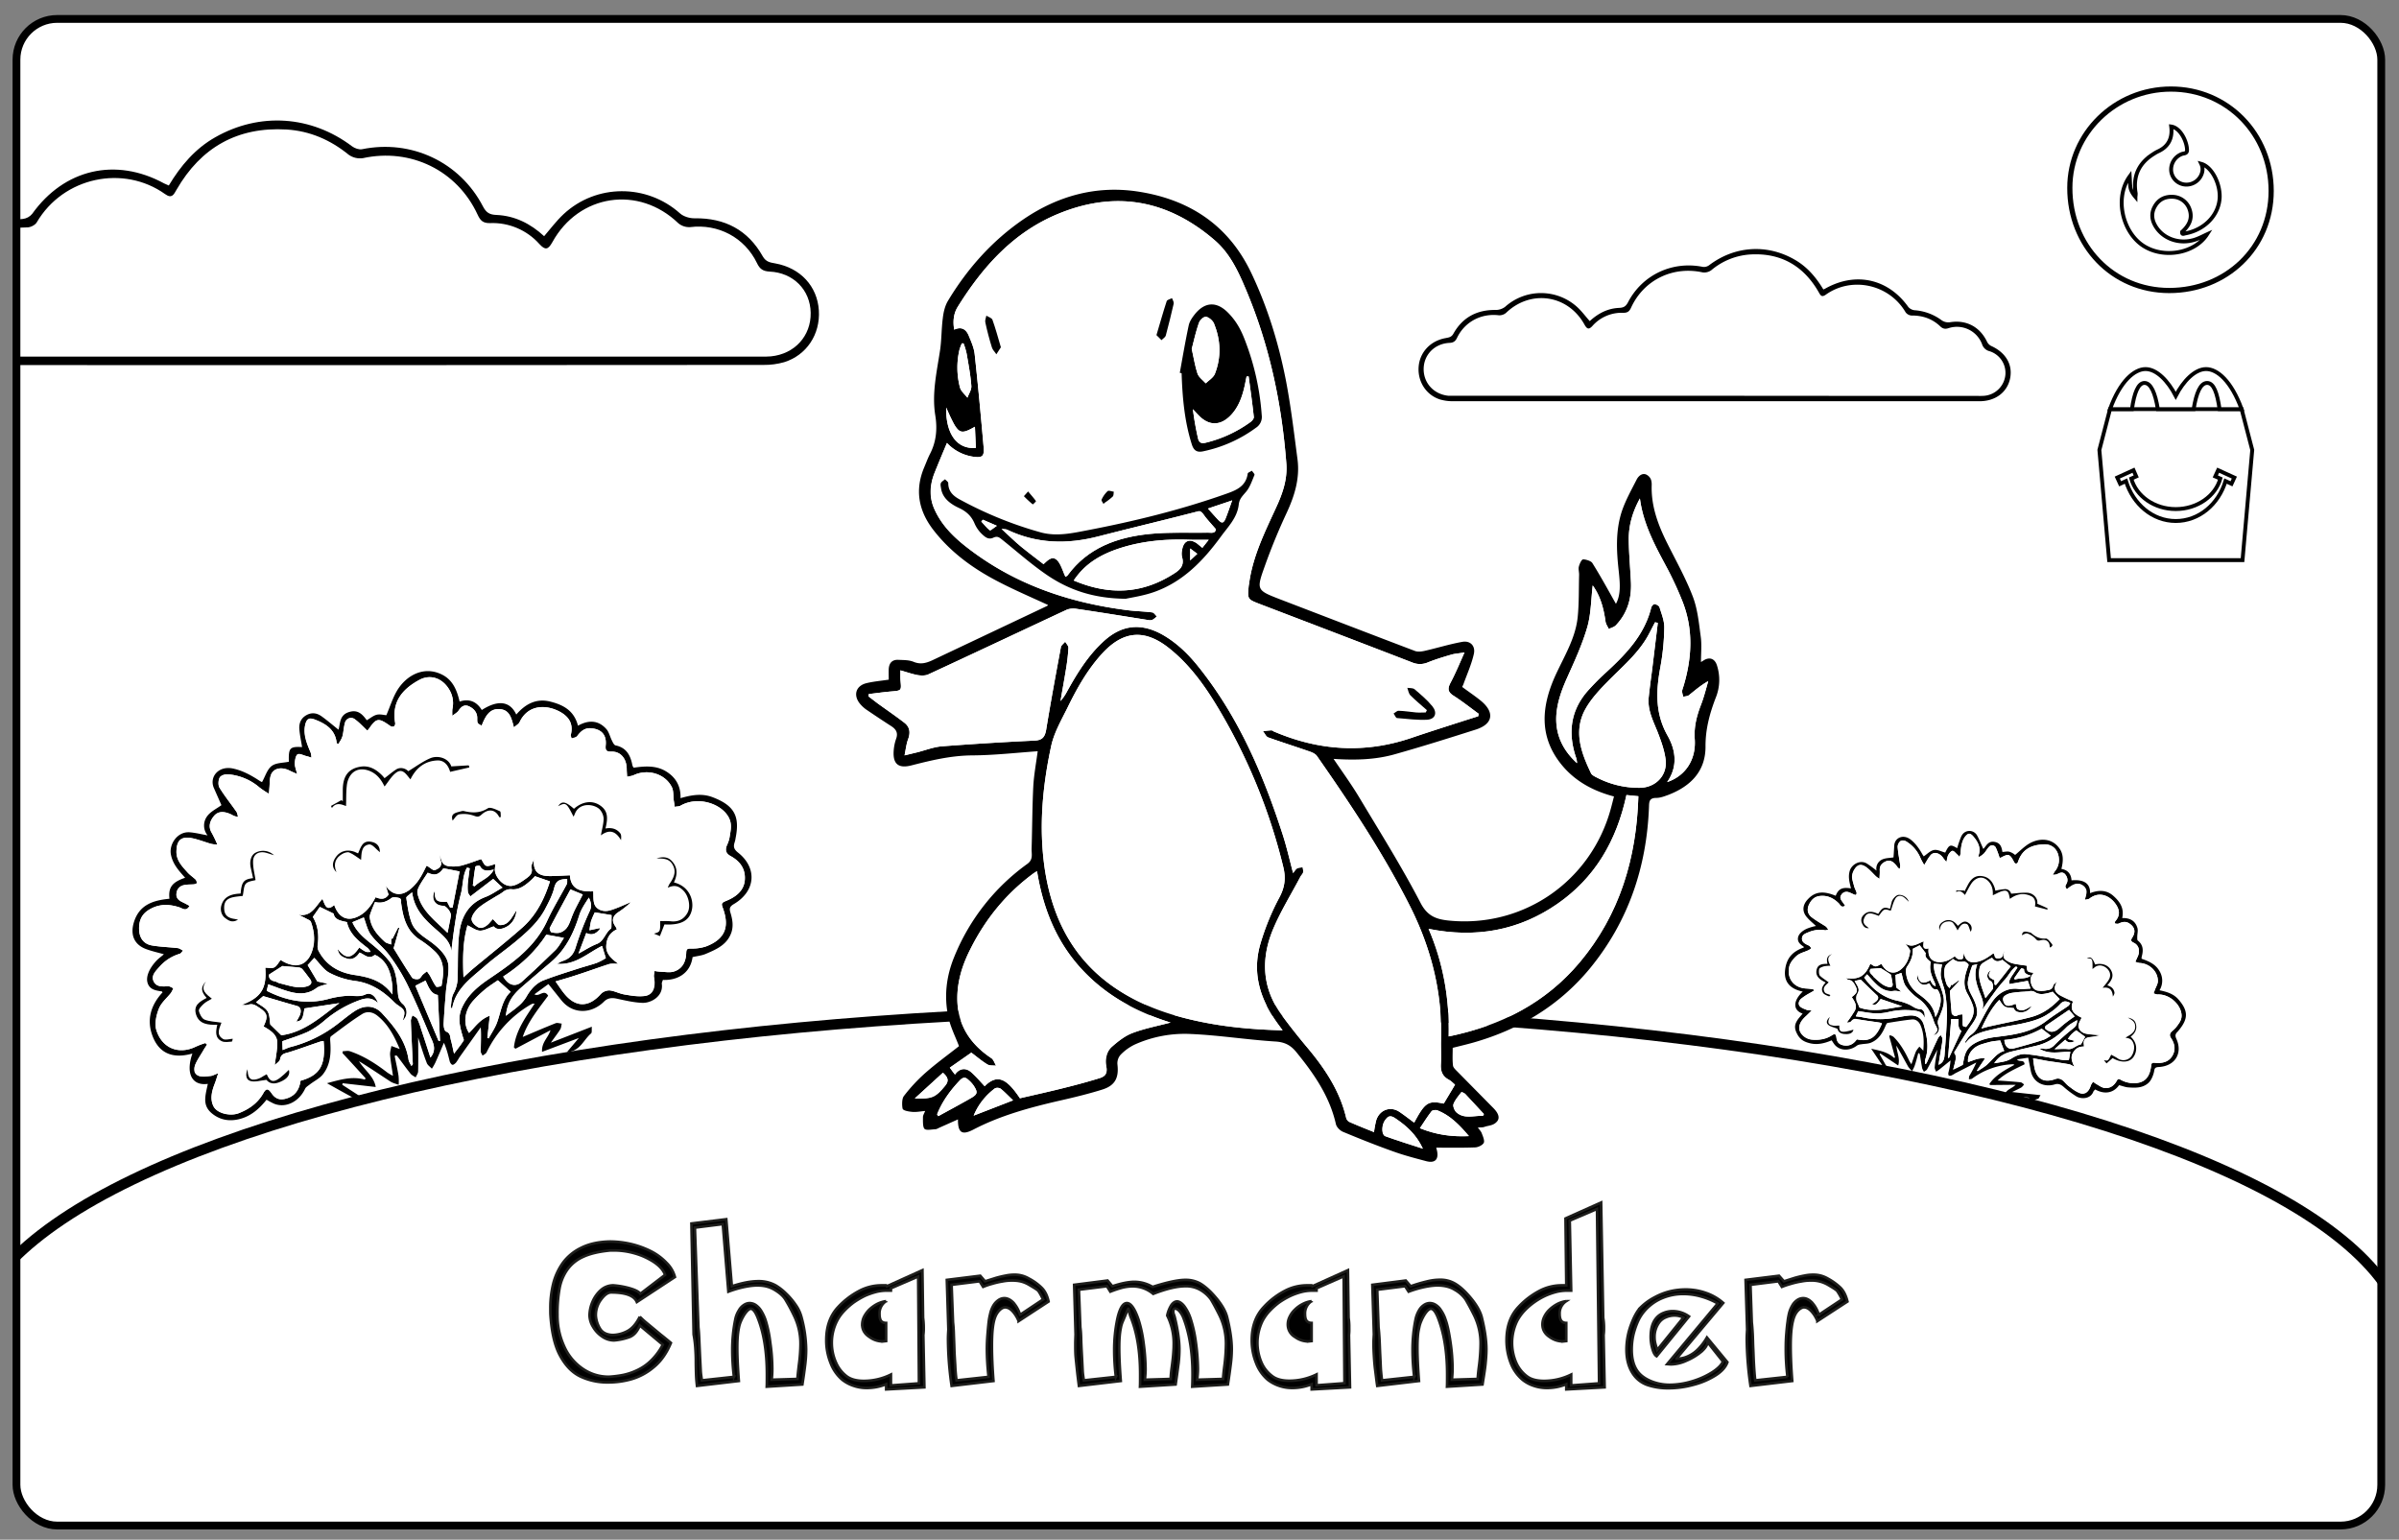 <svg id="Capa_1" data-name="Capa 1" xmlns="http://www.w3.org/2000/svg" xmlns:xlink="http://www.w3.org/1999/xlink" viewBox="0 0 1850.4 1187.7"><rect x="0" y="0" width="1850.4" height="1187.7" fill="#808080" stroke="none"/><defs><style>.cls-1,.cls-10,.cls-4{fill:none;}.cls-2,.cls-5,.cls-8,.cls-9{fill:#fff;}.cls-2,.cls-4{stroke:#000;}.cls-10,.cls-2,.cls-4,.cls-7,.cls-8,.cls-9{stroke-miterlimit:10;}.cls-2{stroke-width:6px;}.cls-3{clip-path:url(#clip-path);}.cls-4{stroke-width:8px;}.cls-6{clip-path:url(#clip-path-2);}.cls-7{fill:#010101;stroke:#1e1e1c;stroke-width:2px;}.cls-10,.cls-8,.cls-9{stroke:#010101;}.cls-8{stroke-width:4px;}.cls-10,.cls-9{stroke-width:3px;}</style><clipPath id="clip-path"><rect class="cls-1" x="13.7" y="765" width="1822" height="302.07"/></clipPath><clipPath id="clip-path-2"><path class="cls-1" d="M130.2,143.1c9.2-15.3,20.3-28.4,35.8-37.2,34.3-19.5,74.1-16.8,105.6,7,2,1.5,5.4,2.7,7.7,2.2,37.8-7.7,75.3,9.7,93.2,44.1,2.5,4.8,5.1,6.4,10.3,6.6,14.3.6,26.4,6.7,36.9,16.4,5-5.8,9.5-11.9,15-17,25.2-23.5,64.2-23.5,89.8-.6,2.8,2.5,7.6,3.9,11.4,3.8,23.2-.3,41,9,52.4,29.3,2.5,4.4,5.8,4.8,9.7,5.5,19.4,3.5,32.4,17.6,33.6,36.2s-9.6,34.7-26.8,40a55.8,55.8,0,0,1-15.8,2.1q-326.1.3-652.3.1c-20.1,0-34.4-10.9-37.8-28.7s5.7-31.8,23.6-39.8a12.3,12.3,0,0,0,5.3-5.7c8.9-18.3,25.8-26.9,45.9-23.6a14.7,14.7,0,0,0,10-2.4,63.8,63.8,0,0,1,33.9-12.5,11,11,0,0,0,7.2-3.9c24.7-34.6,64.4-43.9,101.8-23.5Zm132.4,132H587.7c2.3,0,4.6,0,6.9-.2,18.3-1.8,31-15.7,30.7-33.6s-13.6-31-31.7-31.8c-5.1-.3-7.6-2-9.7-6.5-9.6-19.9-30-30.5-51.6-27.8a13,13,0,0,1-9.1-3c-30.5-29.4-76.7-22.6-97.2,14.7-3.2,5.7-5.4,6.3-9.9,1.4a48.4,48.4,0,0,0-38.2-16.2c-5.3.1-7.4-1.9-9.5-6.5-15.8-34.2-51.7-51.6-88.5-43.6a15,15,0,0,1-10.9-2.6c-14.1-11.5-30-18.4-48-19.5-37.8-2.2-66,13.8-84.8,46.4-2.2,3.8-3.6,7.2-8.9,3.4-32-22.8-78.4-13.3-99,21.9-1.2,2-4.7,3.8-7.2,3.8-13.6,0-25.6,4-35.5,13.4-3.4,3.3-6.2,3.7-10.7,2.3a33.2,33.2,0,0,0-41.2,19.8c-1.8,4.8-4.1,7.2-9.1,8.7A28.2,28.2,0,0,0-95.2,249a28.6,28.6,0,0,0,25.9,25.8,95.6,95.6,0,0,0,10.7.3Z"/></clipPath></defs><rect class="cls-2" x="12.7" y="14.6" width="1824" height="1162.2" rx="31.4"/><path d="M1408.6,222.2c23.3-12.7,48.1-6.9,63.4,14.7a7.6,7.6,0,0,0,4.6,2.4,39.8,39.8,0,0,1,21.1,7.8,9,9,0,0,0,6.2,1.5c12.5-2.1,23,3.3,28.6,14.7a7.3,7.3,0,0,0,3.2,3.5c11.2,5,16.8,14.2,14.8,24.8s-11,17.9-23.6,17.9H1120.7a35.6,35.6,0,0,1-9.8-1.3c-10.7-3.3-17.4-13.6-16.7-24.9s8.9-20.4,20.9-22.5c2.5-.5,4.5-.7,6-3.5,7.1-12.6,18.2-18.4,32.7-18.2a11.9,11.9,0,0,0,7.1-2.4,41.5,41.5,0,0,1,55.9.4c3.4,3.2,6.2,7,9.4,10.6,6.5-6,14-9.9,22.9-10.2,3.3-.2,4.9-1.2,6.5-4.1,11.1-21.5,34.4-32.3,58-27.5a6.8,6.8,0,0,0,4.8-1.4c19.6-14.8,44.4-16.5,65.7-4.3,9.7,5.5,16.6,13.6,22.3,23.1A15.6,15.6,0,0,0,1408.6,222.2ZM1524,305.4c2.2,0,4.4.1,6.7-.1a17.9,17.9,0,0,0,16.1-16.2,17.5,17.5,0,0,0-12.3-18.2,8,8,0,0,1-5.7-5.4,20.7,20.7,0,0,0-25.7-12.4c-2.7.9-4.5.6-6.6-1.4-6.2-5.9-13.7-8.4-22.2-8.3a6.3,6.3,0,0,1-4.4-2.4c-12.8-21.9-41.7-27.9-61.6-13.7-3.4,2.4-4.2.3-5.6-2.1-11.7-20.3-29.3-30.3-52.8-28.9a51.8,51.8,0,0,0-29.9,12.1,9.2,9.2,0,0,1-6.8,1.7c-22.9-5-45.3,5.8-55.1,27.2-1.3,2.8-2.6,4-6,4a30.1,30.1,0,0,0-23.7,10c-2.8,3.1-4.2,2.7-6.2-.8-12.7-23.2-41.5-27.4-60.5-9.2a7.9,7.9,0,0,1-5.7,1.9c-13.4-1.6-26.1,4.9-32.1,17.3-1.3,2.8-2.9,3.9-6,4-11.3.6-19.6,9-19.8,19.9s7.7,19.8,19.2,20.9H1324Q1423.9,305.4,1524,305.4Z"/><g class="cls-3"><ellipse class="cls-4" cx="916.5" cy="1041" rx="940.3" ry="262"/></g><g id="cUtrgw"><path d="M534.2,738.3c-1.8,12.9-12.1,18.1-22.9,17.6-.3,1-1,2.2-.8,3.2,1.2,9.6-8.5,14.7-14.9,14.5s-13.2-1.8-19.7-3.2c-3.9-.9-7.2-.6-10.1,2.3-9.4,9.3-23.8,10.1-32.8-1.1l-10-12.5L412.2,767c3.9,2.3,7.3-4.4,10.6,1.1-7.4,10-15.6,19.9-19.6,31.8,8.3-3.5,16.8-7.2,25.4-10.6,1.3-.5,3.1.2,4.7.3-.4,1.5-.4,3.3-1.2,4.5-2,3.2-4.4,6.2-7.2,10.2L456.5,792c-.2,2.4.2,4.5-.6,5.2-5.8,4.8-8.3,13.7-18.7,14.5l9.3-11-28.4,10.7c-.5-7.4,4.8-10.9,6.5-16.7l-27,14.3-1.2-1c1.4-12.8,8.8-23,16-33.8h-1.6l-1.6.8a85.5,85.5,0,0,0-33.9,36.8c-.6,1.1-2,1.7-3.1,2.5-.5-1.2-1.5-2.4-1.4-3.5.1-5.9.6-11.8,0-18.3l-16.5,23.2a37.3,37.3,0,0,1-2.5,3.9c-.8.9-2,1.9-2.8,1.8s-1.8-1.6-2.1-2.6c-1.2-4.7-2.2-9.3-4.5-14.4-2.2,5.2-4.4,10.4-6.7,15.5a40.4,40.4,0,0,1-2.6,4.5c-1.3-1.5-3.3-2.7-3.9-4.4-2.4-6.1-4.3-12.4-6.7-19.7.1,9.5.2,17.8,0,26.1,0,1.6-1.2,3.1-1.9,4.7-1.3-.9-2.9-1.6-3.9-2.8-3.3-4.1-6.4-8.5-9.6-12.7a10,10,0,0,0-1.4-1.5l-1.3.4c1,5.1,2.2,10.2,3,15.4a39.6,39.6,0,0,1,.1,6.9c-2.2-.8-4.6-1.3-6.5-2.6-8-5.2-15.9-10.6-24.1-15.6,4.1,6.8,11.5,11.6,12.9,19.9l-25.5-2.9-.3,1.2,16.1,10.4a2.9,2.9,0,0,0-.2.9c-1.5.1-3.4.8-4.6.2-7.6-4-15.2-8.3-23.1-12.7,9.7-2.6,19.1-5.6,29.2-2.8l.6-1c-5.9-6.5-11.8-13-17.8-19.4l.2-1.5c1.8,0,3.8-.5,5.4,0,10.7,3.6,20.1,9.6,29,16.5a38.1,38.1,0,0,0,4.3,2.5c-.8-5.9-1.8-10.9-2.2-16-.2-2.3.6-4.7,1-7l6.4,2.3c-4-9.5-8.6-18.7-17.1-25.6-3.8-3.1-8.1-3.7-11.8-1.4-8.3,5.2-16.2,11.3-24.1,17.2-.7.5-.7,2.3-.6,3.5.7,9.2.3,18.3-5.6,25.8-2.6,3.3-6.8,5.2-10.2,7.9-1.3,1-3,2-3.6,3.3-4.7,10-14.9,15.1-23.9,11.5a55.7,55.7,0,0,1-5.8-3.1c-5.4,6.8-12,12.8-21.1,15-7.3,1.8-14.3.8-20.4-3.9s-6.4-9.8-5.3-16.1c.4-2.4,1-4.7,1.5-7.2-12.1,1.7-17.3-7.9-11.9-23.4-14.1,4-25.3.7-30.7-13.4-4.8-12.6-1.4-24,7.7-33.8-.3-.3-.4-.7-.5-.7-4.4-.7-9.1-1.2-10.9-6.1s1.1-10.8,4.5-15.1,5.2-5,7.9-7.5c-4.6-1.3-9.1-2.3-13.5-3.9-9.4-3.4-12.5-11-9.7-20.5,4.1-13.8,14.9-17.2,27.5-18.4-.9-8.6,1.8-12.7,12.1-16.2-4.8-5.4-9.6-10.5-11-18.1s4.8-17.4,14.1-17c4.6.3,9.2,1.5,14.2,2.4a12,12,0,0,1-.5-14.5c2.6-3.8,7.4-6,11.2-8.8l-5.9-13.4c-3.5-8.3,3.5-17.1,14.6-14.9,7.7,1.6,14.3,5.3,20.7,9.5a11.8,11.8,0,0,0,1.9,1c2.5-4.4,3.9-9.6,7.3-12.3s8.7-2.4,13.4-3.4c-.3-10.7.7-11.8,10.2-11.3-.7-4.5-1.7-9-2.1-13.6s1.1-8.5,5.2-10.9,8.1-1.9,11.7.6,8.8,6.9,13.3,10.5c1.4-4.8.7-11.1,7.7-13.5s10.6,1.4,14.1,6.2c2.6-1.5,4.9-3.5,7.5-4.2s5.7.2,7.6.3c3-6.9,5.1-14.2,9.1-20.3,7.3-11,20-17.3,32.8-11.5,9,4,12.4,11.9,14.6,21.3,7-2.4,13-.3,17.1,6.5,12.5-8,21.8-6.9,26.6,3.5,7-8.1,15.4-12.7,26.2-10s18.5,7.4,21.4,18.6c7.9-4.4,15.5-4.5,21.8,2.5,2.2,2.4,2.9,6.2,4.5,9.2.6,1.3,1.6,3.3,2.7,3.5,7.8,1.6,11.1,6.9,12.7,14a9,9,0,0,0,.6,2.2,3.7,3.7,0,0,0,.7,1c8.3-1.2,17-1.9,24.7,2.7s11.7,11.5,11.4,20.8c8.7-2.5,16.7-3.9,25.1-.6,16.2,6.3,20.8,14.3,17.4,31.3a19.8,19.8,0,0,1-.8,3.5c-1.1,3.4-.4,5.4,2.8,7.9,14.7,11.7,13.6,29.5-3.2,39.5-3.1,1.8-3.8,3.2-2.9,6.4,1.6,5.1,2.6,10.4.8,15.7-3.2,9.2-11.2,12.8-19.2,16.2C541.7,737.1,538.1,737.4,534.2,738.3ZM371.5,559.8c-3.5-2-3.4-2-3.4-6s-2.7-7.3-6.5-9-6,.6-8,3.5c-.9,1.3-2.4,2.1-4.7,3.9a40.7,40.7,0,0,1,0-5.1,20.2,20.2,0,0,0-2.3-15c-5.2-8.9-14.5-12.3-23.2-7.6-13.4,7.3-21.3,17.1-18.6,33.2a2.9,2.9,0,0,1-1,2.7,3.2,3.2,0,0,1-2.8-.4c-9.2-6.5-10.6-6.3-16.8,2.7-.2.3-.7.5-1,.8-3.2-3-6-6.1-9.4-8.6a4.8,4.8,0,0,0-7.7,2.6c-1,3.3-1,6.9-1.9,10.2s-2,4.1-3.1,6.1l-1.4-.4c-.9-10-7.7-14.7-16-18-5.2-2.2-7.8-.3-8.6,5.5s1.8,13.3,4.5,19.6a13.4,13.4,0,0,1,.6,4,28,28,0,0,0-4.1-1.3c-2.3-.6-5.4-2.1-6.7-1.2s-1.9,4.4-2,6.8.9,4.7,1.8,8.3c-2.8-1.3-4.4-1.9-5.9-2.7-6.5-3.2-12.8-1.7-14.5,3.9-.9,3-.7,6.3-1,9.4-.1,1.3-.2,2.5-.4,4.6a74.6,74.6,0,0,1-7.2-4.8,42.3,42.3,0,0,0-24.5-10.2c-2.1-.1-5.5,1-6.3,2.6s-1.3,5.7-.1,7.7c3.9,6.4,8.7,12.3,13,18.5.8,1.1.9,2.6,1.3,4a10.7,10.7,0,0,1-4.8-1.6c-5.6-2.8-10.6-2.7-13.6.8s-4.9,8.3-1.8,13.3a97.8,97.8,0,0,1,4.3,9,36.9,36.9,0,0,1-5.1-.7c-4.8-1.4-9.5-3.3-14.4-4.3-8.5-1.6-11.9,1.5-12.1,10.1-.2,6.9,4.2,11.4,8.3,16,1.9,2.2,4.4,3.8,6.5,5.8a3.5,3.5,0,0,1,.8,2.7c-.2.6-1.6.9-2.5,1s-4.9,0-7.3.6a7,7,0,0,0-5.8,6.7c-.4,3.8,2.2,5.3,5,6.6s3.4,1.8,5.1,2.7c-2.6,4.6-5.4,1.9-7.9,1.1-8.4-2.7-16.3-2.7-24,2.3-5.5,3.6-7.2,8.9-7,14.9s3.4,11.1,9.8,12.2,13.5,1.3,20.2,2.1c1.4.2,2.6,1.3,3.9,1.9-.9.9-1.6,2.2-2.7,2.5a33.4,33.4,0,0,0-15.5,10c-2.9,3.3-6.6,6.7-4.5,11.2s7,4,11.3,3.8c1.3,0,2.6,1,3.9,1.5a24.2,24.2,0,0,1-1.8,3.6c-3.2,4.1-7.5,7.7-9.4,12.3s-3.4,11.5-1.9,16.4c4.3,13.8,17,19.2,30.2,12.9a62.8,62.8,0,0,1,7.6-2.9l1.3,1.2c-1.1,1.7-2.2,3.3-3.1,4.9-2.1,3.6-4.7,7.1-6.1,10.9s-.8,7.1,2.8,8.3,6,.4,9.1.1c1.5-.1,2.9-1,5.9-2.1-1.2,3.8-1.9,6.2-2.8,8.4-2.2,5.7-3.8,11.6-.7,17.3s13.1,7.6,19.4,5.1c7.9-3.1,14.5-7.7,18.8-15.2,2.3-4.2,3.8-4.1,6.5-.1s6,5.4,10.6,4.2c7.3-1.8,10.8-6.9,11.7-13.9,15.1-4.3,19.5-12,17.8-30.7a20,20,0,0,0-2.6.5c-8,2.7-15.8,5.6-23.8,8.1-3.2,1-6.4,1-7.2,5.6-.3,1.8-3.1,3.3-4.1,4.4.7-5.5,1.9-11.1,2-16.9s-5.5-10-10.6-12.9c3.8-8.2,3.1-10.4-4.3-15.1-2.4-1.6-4.6-2.7-7.7-1.6-1.5.5-3.3.1-5,.1,15.1-5.6,19.6-12.8,18.3-28.7,2.4-.1,5.1.7,7-.3s3.2-3.7,4.9-5.7a24.8,24.8,0,0,0,2.9,1.7c8.3,4.3,16.5,1.8,20-5.3s3.6-17.2.4-25.8c-.5-1.2-2.6-1.9-4-2.7s-3.8-1.9-5.6-2.8c10.1,1.8,13.2-6.5,18.5-12.2,1.9,4.2,2.9,10.2,9.1,4.7,3.4,9.7,10.1,13,18.5,8.8,6.3-3.1,10.2-8.6,13.4-14.8,3.9,1.7,7.5,1.9,10-2-.8-2.5-1.5-4.6-2.1-6.8,4.7,7.2,11.3,8.4,18,3.3s9.6-11,12.8-17.6c.4-.8,1-1.5.8-1.2,2.6,1.5,4.9,3.9,6.2,3.4,3-1.1,6.2-3.1,4.4-7.6-.5-1.4-.2-3-.3-4.6.5,4.2,1.3,8.2,6.1,9.1a27.5,27.5,0,0,0,9.9-.3c5.5-1.4,10.8-3.5,15.6-5.1,1.3,1.7,2.3,4.6,4,5.2s4.6-.8,7-1.4c-.1,1.2-.3,2.6-.4,4.1-.3,5,6.3,14.3,13.9,12.6,3.5-.7,6.9-3.1,9.9-5.3s5.6-4,4.5-8.5c-.5-2,1.2-4.5,1.8-6.7-.7,9.2,2.9,13.2,12.6,13.1,4.9,0,9.9-.4,15.2-.6.7,11.4,9,12.7,18,12.4.2,3.6-.1,6.8.8,9.6,1.4,4.4,6.8,6.7,12.3,5s10.8-4.2,16.1-6.4a65.8,65.8,0,0,1-10.1,8c-4.3,2.9-5.1,6.6-2.1,10.7a13.4,13.4,0,0,1,1.2,2.4c-5.8,2.7-8.1,7.7-8.2,13.3s4.7,9.8,9.2,13.2c-2.6.1-5.1-.3-7.3.4-8.1,2.6-16.2,5.6-24.3,8.2-5.3,1.8-10.7,3.3-16.7,5.1,2.4,3.3,4.3,6.4,6.6,9.2,8.8,11,19,11,28.3.5a9.3,9.3,0,0,1,6.8-2.8c4,.4,7.8,2.5,11.8,3.2s10.3,1.7,15.3,1.1,8.7-6.4,7.2-14.2c-.4-1.6.2-3.4.4-5.1a35.5,35.5,0,0,0,4.7.6c3.4.1,7,.8,10-.1,6.9-2.1,9.5-7.8,9.7-14.5.1-3,1-3.3,3.8-3.3a33.8,33.8,0,0,0,11.4-1.6c16.1-6.1,17.8-16.5,13.1-29.5-1.3-3.4-1.2-4.1,2.1-5.5,7.5-3,14.1-7.5,14.8-16.4s-3.9-14.5-11.1-18.4c-3.9-2.2-4.1-5-2.6-8.5a23.9,23.9,0,0,0,1.9-5.7c.8-5.2,2.2-10.2-.6-15.5-5.7-10.8-23.9-16.7-37.2-9.1-1.2.7-3,.6-4.5.9-.2-1.6-.4-3.2-.7-4.8-.5-3.6,0-7.8-1.7-10.8-5.3-10.1-18.6-13.8-29.1-8.9-1.4.7-3.1.8-5.2,1.3-.1-2.4-.3-4.2-.3-6.1-.1-7.8-4.6-13.5-11.8-13.3-4.3.1-4.7-1.4-4.4-4.9.8-7.9-3.2-12.4-11.1-13.1-5-.5-8.1,2.2-10.9,6-.8,1-2.8,1.2-4.2,1.7s-.9-1.9-.7-2.7c2.1-8.5-1.5-14.1-8.9-18-10.4-5.4-24.2-5.3-30.6,8.2-.7,1.5-2.6,2.5-4.4,4.1-1.8-6.8-3.1-13.1-10.2-14C377.5,546,374.3,552.8,371.5,559.8ZM218,810c2.4-.9,4.1-1.8,6-2.3a99.5,99.5,0,0,0,33.3-15.5c5.6-4,10.7-8.6,16.4-12.3,7.9-5.1,15.5-4.2,21,1.8,9.5,10.3,18.2,21,20.4,35.5.2,1.7,1.3,3.2,2.2,5.1.8-.9,1.1-1.2,1.1-1.4-.5-11.1-1.1-22.2-1.5-33.2-.1-1.5.8-3,1.2-4.5,1.3.9,3.1,1.6,3.8,2.8a56,56,0,0,1,3,8.1c2.4,7.1,4.7,14.3,7.1,21.7,5.5-6.7,1.5-12.4-.8-17.9-5.5-13.2-11.1-26.4-17.4-39.2A149.5,149.5,0,0,0,300,736.5c-4.1-5.6-10-9.9-14-15.5-2.7-3.8-3.7-8.9-5.4-13.3l-8.8,3.7c2.8,6.5,7.7,11.1,13.1,15.4s11.1,9.2,15.4,14.7c5.9,7.6,5.8,17.2,6.8,26.3a10.4,10.4,0,0,0,3.2,6.4,8.4,8.4,0,0,1,.3,13.1c2.3-7.3,2-8.1-4.3-12.3a30.8,30.8,0,0,1-2.7-2.4c-8.3-8.2-17.5-14.3-29.6-15.9a58.6,58.6,0,0,1-19.9-6.3c-4.6-2.4-7.8-7.6-11.7-11.5l-5.1,5.6,7.5,12.6,8,1.7c-3.3,1.3-6.4,1.7-8.6,3.3-6.4,4.9-13.3,4.9-20.5,3-5.6-1.5-11.1-3.8-16.8-5.8l-1.2,5c15.5,7.9,31.6,10.9,48.7,6a71.6,71.6,0,0,1,13.1-2.1c4.7-.4,9.2,1.3,14.2-1s7.8,1.1,9.9,6.6c-4.7-4.5-9-4.1-13.9-2.4A87.1,87.1,0,0,0,250.6,787a64.4,64.4,0,0,1-13.1,8.9c-6.3,2.9-13.1,4.9-19.7,7.3C217.8,805.1,217.9,807.2,218,810Zm130.8-32.3-1.2-.2c.6-3.7.5-7.8,2.1-10.9a26.5,26.5,0,0,0,3.3-12.2c.3-11.2-.1-22.5,1.1-33.6,1.4-13,6.9-23.8,20.4-28.9,4.5-1.7,8.6-4.7,13.1-7.2l-7.2-6.7-17.6,13.5c-.6-1.1-1.8-2.2-1.9-3.5a34.7,34.7,0,0,1,0-7.2c.4-3.7.9-7.4,1.4-11l-2.1-.5c-3.6,6.2-2.9,13.8-4.8,20.5a216.1,216.1,0,0,0-4.4,22.4c-1.2,7.2-2,14.4-2.9,21.6-.7-7.3-5.8-11.6-10.6-15.8-9.1-7.9-17.9-15.9-19.6-29.7-2,1.8-4.6,3.3-4.5,4.3.9,6.3,1.8,12.8,3.9,18.7,2.9,8.3,11.1,11.9,17.4,17.1s10.8,9.5,11.2,17-1.3,12.6-1.9,19c-.7,8.4-1.4,16.9-1.8,25.4-.1,2,.6,5.5,1.8,5.9,3.6,1.3,3.1,4.3,3.8,6.7s1.5,6.5,2.4,10.4c2.8-3.7,5.3-6.8,7.4-10.1.4-.6-.4-2.1-.7-3.2-2.1-7.2-4.1-14.2-.7-21.9,4.4-9.9,12.1-16.4,20.6-22.2,18-12.2,35.8-24.4,45.3-45.2,4.4-9.6,10-18.6,15-28,.6-1.1.3-2.7.4-4.1-5.2.1-8.6,1-10,6.7s-4.5,11.6-7.4,17.1c-5.2,9.5-13.2,16.7-21.4,23.6s-17.3,13.1-25.4,20.3C363.1,754.7,351.4,762.8,348.8,777.7Zm32-63.1c-4.1,1.4-7.5,3.4-10.7,3.3s-6.3-2.7-9.5-4.1c-3.7,12.5-3.7,26-3.1,40.1,3.2-2.9,5.7-5.3,8.4-7.5,12.5-10.4,25.3-20.5,37.5-31.3,10.6-9.6,16.7-22.2,20.8-35.2l-11.6-4a32.9,32.9,0,0,1-2.7,2.8c-4.3,3.9-8.9,7.7-14.8,7.3a9.3,9.3,0,0,0-7.3,2.2,41.9,41.9,0,0,1-5,3.1c-4.4,2.8-9.2,5.3-13.3,8.7-2.5,2.1-5.2,5.2-5.7,8.3s2.5,5.4,4.7,6.8,6.4-.3,8.8-2.9l2.8-3.2c2.2,2,3.7,4.5,5.3,4.6,6.9.3,9.2-5.8,13-11.4-.5,6.2-3.3,10.2-7.3,12.5S383.5,717.8,380.8,714.6Zm-139.5-7.3c4,6.7,4.8,14.1,3.7,22a7.7,7.7,0,0,0,1,4.7c5.9,11,15.5,16.3,27.5,18.1s21.6,4.5,29.1,15a46.1,46.1,0,0,0,.1-6.3c-1.1-9-2.9-17.7-11.3-23.1-.8-.5-2.2-1.2-2.6-.9-4.6,3.6-7.7-.6-11.5-2-2.1,3.5-4.9,6-9.4,4.7s-6.7-2.7-7.5-7.5c6.3,8.1,10.8,7.7,16.7-1.1a31.7,31.7,0,0,0,4.9,3.2c1.1.5,2.6.2,3.9.2a15.8,15.8,0,0,0-2.2-2.9c-7-5.4-14.1-10.8-16.1-20.1-5-1-9.7-2-10.2-6.5l-10.7-5.2Zm62.3,24.2c4.7,7.6,9.3,15.2,14.3,22.6.7,1.1,3.4,1.5,5,1.1s2.2-2.4,3.4-3.5a36.5,36.5,0,0,1,3.1-2.4l2.2,3.2c1.6,2.9,2.9,5.9,4.9,8.6.3.5,4-.2,4.1-.7,1.7-9.3,2.8-18.7-4.8-26.2a75.3,75.3,0,0,0-12.2-9.5c-10-6.7-12.6-16.8-14.1-27.7-.2-1.5-.5-3.9-1.3-4.2s-5-1.1-6.3,0c-3.9,3-7.9,4.2-12.6,3-1,2.4-1.9,4.5-2.7,6.6s-1.6,3.8-1.3,5.6c1.1,7.8,6,13.4,11.6,18.5,1.2,1.1,3.3,1.4,4.9,2.1v-4.9l.9.6,4.4-8.7,1,.2Zm160.8-1.8c-11.1,5.4-20.4,14.9-34.7,13.8a32,32,0,0,1,4-2.1c5.2-1.6,8.4-4.6,10.2-10.2a229.5,229.5,0,0,1,11-28.5c1.8-3.9.9-6.8-.7-10.3-2.8,4.4-5.9,8.8-7.4,13.6-4.3,13.7-10.3,26.1-21.3,35.7-7.9,6.7-15.8,13.4-23.6,20.2s-10.8,12.4-11.7,21.7c3.7-2.9,7.1-5.2,10.1-7.9a27.9,27.9,0,0,0,5.5-6.4c3.2-5.7,7.4-10.7,13.5-13.1,8.8-3.4,17.9-6.2,26.9-9.1,4.6-1.5,9.4-2.7,14-4.3a43,43,0,0,0,7.1-3.7ZM347.2,700.2h1.9c1.8-9.4,3.6-18.8,5.4-27.9L342,669.8c-3.7,5.1-6.5,5.9-12.1,3.4-2.1,3.3-4.5,6.5-6.3,9.9s-2,4.6-1.5,6.6c3.2,13.4,14.1,20.8,23.1,29.9,1-4.7,1.8-8.9,2.6-13,.5-2.6-3.6-8-6-7.9-6.5,0-9.6-5.7-6.4-11.6-.2,7.6,1.2,8.9,9.4,8.5ZM217,798.6c17.8-2.3,30.9-14.5,44.8-24.8l-27,4.1c-1.3,8.5-1.9,9.4-6.3,10.2a50.2,50.2,0,0,0,2.6-4.6c1.7-3.8.8-6.7-2-7.5-8.6-2.4-17.2-5-26.1-7.6l-5.5,4.7c2.9,2.2,6.9,3.9,8.8,6.9s1.6,7.2,2.2,10.3Zm167-42.4c-2.9,2-6.4,4.2-9.5,6.7a90.4,90.4,0,0,0-9,8.5c-7.1,7.5-8.6,18.1-3.7,25.4,4.6-4.5,8.2-10.4,16-13.3l-1.9,17.1,1,.4c2.2-4,4.8-7.8,6.4-12,3.1-8.5,4.1-18.1,10.6-23.9Zm4.1-2.9c3.9,6.8,9.5,8.4,14.4,4,8.9-8,17.6-16.3,26.2-24.7,2.6-2.7,4.4-6.4,6.3-9.1L421.4,721C413.2,733.8,401.6,744.6,388.1,753.3ZM440,686.1c-5.2,9.7-10.7,19.6-15.9,29.6-.4.8.6,3.4,1.3,3.5,2.3.5,4.9.8,6.9.1,5.6-2.1,7-7.3,8.9-12.4s5.6-11.4,8.3-16.9Zm6.2,49.5c5.4-2.9,9.7-5.7,14.3-7.5s6.4-8.6,10.8-11.8c.3-.2.2-.8.3-1.3,0-3.3.1-6.6.1-9.1l-12.9-2.1a63.7,63.7,0,0,0-2.9,6.7,55.4,55.4,0,0,0-1.2,7.1l7.4-1.6c.3-.1.5.1.9.3-2.8,3.6-5.9,5.7-10.8,3.4Zm-228.4,9.6-10.2,6.5c-.5,2.5.7,4.6,4.3,5.3,1.3.2,2.5,1.2,3.8,1.5,6.9,1.6,13.8,4.4,21,2.4,2.9-.8,4.8-2.5,2.4-5.7s-3.8-5.2-5.9-7.6a4.4,4.4,0,0,0-3-1.3C226.1,745.8,222,745.6,217.8,745.2Zm102.6,15.2L338.3,803h1.1c-.5-11.7-1.1-23.3-1.7-35.5-5.4-.7-7.2-6.3-9.5-11.1Zm44.3-77.3,1.4.6c4.3-4.6,11.3-6,14.8-12.9-4.8,1.1-8.6,1.6-10.8-2.9-.2-.4-3.3.1-3.4.6C365.8,673.3,365.3,678.2,364.7,683.1Z"/><path class="cls-5" d="M371.5,559.8c2.8-7,6-13.8,14.7-12.7,7.1.9,8.4,7.2,10.2,14,1.8-1.6,3.7-2.6,4.4-4.1,6.4-13.5,20.2-13.6,30.6-8.2,7.4,3.9,11,9.5,8.9,18-.2.8.5,1.8.7,2.7s3.4-.7,4.2-1.7c2.8-3.8,5.9-6.5,10.9-6,7.9.7,11.9,5.2,11.1,13.1-.3,3.5.1,5,4.4,4.9,7.2-.2,11.7,5.5,11.8,13.3,0,1.9.2,3.7.3,6.1,2.1-.5,3.8-.6,5.2-1.3,10.5-4.9,23.8-1.2,29.1,8.9,1.7,3,1.2,7.2,1.7,10.8.3,1.6.5,3.2.7,4.8,1.5-.3,3.3-.2,4.5-.9,13.3-7.6,31.5-1.7,37.2,9.1,2.8,5.3,1.4,10.3.6,15.5a23.9,23.9,0,0,1-1.9,5.7c-1.5,3.5-1.3,6.3,2.6,8.5,7.2,3.9,11.6,10,11.1,18.4s-7.3,13.4-14.8,16.4c-3.3,1.4-3.4,2.1-2.1,5.5,4.7,13,3,23.4-13.1,29.5a33.8,33.8,0,0,1-11.4,1.6c-2.8,0-3.7.3-3.8,3.3-.2,6.7-2.8,12.4-9.7,14.5-3,.9-6.6.2-10,.1a35.5,35.5,0,0,1-4.7-.6c-.2,1.7-.8,3.5-.4,5.1,1.5,7.8-.8,13.5-7.2,14.2s-10.2-.3-15.3-1.1-7.8-2.8-11.8-3.2a9.3,9.3,0,0,0-6.8,2.8c-9.3,10.5-19.5,10.5-28.3-.5-2.3-2.8-4.2-5.9-6.6-9.2,6-1.8,11.4-3.3,16.7-5.1,8.1-2.6,16.2-5.6,24.3-8.2,2.2-.7,4.7-.3,7.3-.4-4.5-3.4-9.3-7-9.2-13.2s2.4-10.6,8.2-13.3a13.4,13.4,0,0,0-1.2-2.4c-3-4.1-2.2-7.8,2.1-10.7a65.8,65.8,0,0,0,10.1-8c-5.3,2.2-10.6,4.8-16.1,6.4s-10.9-.6-12.3-5c-.9-2.8-.6-6-.8-9.6-9,.3-17.3-1-18-12.4-5.3.2-10.3.6-15.2.6-9.7.1-13.3-3.9-12.6-13.1-.6,2.2-2.3,4.7-1.8,6.7,1.1,4.5-1.8,6.6-4.5,8.5s-6.4,4.6-9.9,5.3c-7.6,1.7-14.2-7.6-13.9-12.6.1-1.5.3-2.9.4-4.1-2.4.6-5.1,2-7,1.4s-2.7-3.5-4-5.2c-4.8,1.6-10.1,3.7-15.6,5.1a27.5,27.5,0,0,1-9.9.3c-4.8-.9-5.6-4.9-6.1-9.1.1,1.6-.2,3.2.3,4.6,1.8,4.5-1.4,6.5-4.4,7.6-1.3.5-3.6-1.9-6.2-3.4.2-.3-.4.4-.8,1.2-3.2,6.6-6.8,13-12.8,17.6s-13.3,3.9-18-3.3c.6,2.2,1.3,4.3,2.1,6.8-2.5,3.9-6.1,3.7-10,2-3.2,6.2-7.1,11.7-13.4,14.8-8.4,4.2-15.1.9-18.5-8.8-6.2,5.5-7.2-.5-9.1-4.7-5.3,5.7-8.4,14-18.5,12.2,1.8.9,3.8,1.8,5.6,2.8s3.5,1.5,4,2.7c3.2,8.6,3.8,17.3-.4,25.8s-11.7,9.6-20,5.3a24.8,24.8,0,0,1-2.9-1.7c-1.7,2-2.9,4.7-4.9,5.7s-4.6.2-7,.3c1.3,15.9-3.2,23.1-18.3,28.7,1.7,0,3.5.4,5-.1,3.1-1.1,5.3,0,7.7,1.6,7.4,4.7,8.1,6.9,4.3,15.1,5.1,2.9,10.8,6,10.6,12.9s-1.3,11.4-2,16.9c1-1.1,3.8-2.6,4.1-4.4.8-4.6,4-4.6,7.2-5.6,8-2.5,15.8-5.4,23.8-8.1a20,20,0,0,1,2.6-.5c1.7,18.7-2.7,26.4-17.8,30.7-.9,7-4.4,12.1-11.7,13.9-4.6,1.2-8-.4-10.6-4.2s-4.2-4.1-6.5.1c-4.3,7.5-10.9,12.1-18.8,15.2-6.3,2.5-16.7,0-19.4-5.1s-1.5-11.6.7-17.3c.9-2.2,1.6-4.6,2.8-8.4-3,1.1-4.4,2-5.9,2.1-3.1.3-6.4.9-9.1-.1s-3.9-5.3-2.8-8.3,4-7.3,6.1-10.9c.9-1.6,2-3.2,3.1-4.9l-1.3-1.2a62.8,62.8,0,0,0-7.6,2.9c-13.2,6.3-25.9.9-30.2-12.9-1.5-4.9,0-11.4,1.9-16.4s6.2-8.2,9.4-12.3a24.2,24.2,0,0,0,1.8-3.6c-1.3-.5-2.6-1.5-3.9-1.5-4.3.2-9.2.8-11.3-3.8s1.6-7.9,4.5-11.2a33.4,33.4,0,0,1,15.5-10c1.1-.3,1.8-1.6,2.7-2.5-1.3-.6-2.5-1.7-3.9-1.9-6.7-.8-13.6-.9-20.2-2.1s-9.6-5.9-9.8-12.2,1.5-11.3,7-14.9c7.7-5,15.6-5,24-2.3,2.5.8,5.3,3.5,7.9-1.1-1.7-.9-3.4-1.9-5.1-2.7s-5.4-2.8-5-6.6a7,7,0,0,1,5.8-6.7c2.4-.6,4.9-.4,7.3-.6s2.3-.4,2.5-1a3.5,3.5,0,0,0-.8-2.7c-2.1-2-4.6-3.6-6.5-5.8-4.1-4.6-8.5-9.1-8.3-16,.2-8.6,3.6-11.7,12.1-10.1,4.9,1,9.6,2.9,14.4,4.3a36.9,36.9,0,0,0,5.1.7,97.8,97.8,0,0,0-4.3-9c-3.1-5-1.5-9.4,1.8-13.3s8-3.6,13.6-.8a10.7,10.7,0,0,0,4.8,1.6c-.4-1.4-.5-2.9-1.3-4-4.3-6.2-9.1-12.1-13-18.5-1.2-2-1-5.7.1-7.7s4.2-2.7,6.3-2.6a42.3,42.3,0,0,1,24.5,10.2,74.6,74.6,0,0,0,7.2,4.8c.2-2.1.3-3.3.4-4.6.3-3.1.1-6.4,1-9.4,1.7-5.6,8-7.1,14.5-3.9,1.5.8,3.1,1.4,5.9,2.7-.9-3.6-1.9-6-1.8-8.3s.5-5.6,2-6.8,4.4.6,6.7,1.2a28,28,0,0,1,4.1,1.3,13.4,13.4,0,0,0-.6-4c-2.7-6.3-5.5-12.4-4.5-19.6s3.4-7.7,8.6-5.5c8.3,3.3,15.1,8,16,18l1.4.4c1.1-2,2.5-4,3.1-6.1s.9-6.9,1.9-10.2a4.8,4.8,0,0,1,7.7-2.6c3.4,2.5,6.2,5.6,9.4,8.6.3-.3.8-.5,1-.8,6.2-9,7.6-9.2,16.8-2.7a3.2,3.2,0,0,0,2.8.4,2.9,2.9,0,0,0,1-2.7c-2.7-16.1,5.2-25.9,18.6-33.2,8.7-4.7,18-1.3,23.2,7.6a20.2,20.2,0,0,1,2.3,15,40.7,40.7,0,0,0,0,5.1c2.3-1.8,3.8-2.6,4.7-3.9,2-2.9,4.3-5.1,8-3.5s6.5,4.5,6.5,9S368,557.8,371.5,559.8ZM362,592c0-.2-.3-1.6-.6-1.6l-13.3.8c-2.1-6.4-9.4-9.2-16.2-6.3s-11.2,6.5-17,10c-2.3-2.4-5.7-3.6-9.4-1.3s-5.9,4.5-8.9,6.7a22.6,22.6,0,0,0-2.3-2.6c-4.5-4.4-9.7-7.3-16.1-6.3-9.5,1.5-13.7,7.2-13.8,17.8v9l-1-1-8.1,4.5a11.1,11.1,0,0,1,.7,1.6c3.1-4.4,6.9-3.1,10.9-1.5.2-5.6,0-10.8.6-15.8.9-8.1,6.5-14.9,16.5-11.7,6.5,2.2,10,7,12.6,12.4,2.9-3.6,5.2-7.7,8.6-10.4,5.4-4.3,8.2,1.3,11.4,4.9,4.5-9.3,11.6-14.3,21-14.6,5.5-.1,8.4,4.4,9.6,8.8Zm144.4,70.1c4.5.3,9.2-.3,12.1,4.4s2.4,9.1-2,15.2a14.6,14.6,0,0,0-1.4,3.1c5.3-2.5,8.9-.9,12.2,2.4s5.4,12.2,3.1,16.7-7,7.4-12.8,6.8c-2.8-.3-5.6-.1-8.4-.2.1,8.3.1,8.3-4.8,9.7l4.6,1.9,3.5-9c12.9.7,19.7-3,21.3-12,1.2-7.1-2.1-17.4-14-20.4,2.9-6,3-11.8-1.9-16.8C514.6,660.6,510.5,661,506.4,662.1Zm-63.7-38.2c-6.6-5.8-9.4-6.2-12.2-2,6-3.1,6.4-2.8,11.9,8.1a24.1,24.1,0,0,0,1.1-2.5c3.5-8.5,14.2-7.5,18.8-3.4a11.7,11.7,0,0,1,3.3,7.2c0,4.2-1.3,8.3-2.1,13.1,6.8-5.1,11.6-3,15.5,3.7.2-2.2.3-4.2-.6-5.3-2.9-3.7-6.9-4.5-11.4-3.7,2.2-8.7.8-14.6-4.3-17.9S449.2,618.2,442.7,623.9ZM183.6,709.4l-2.5-.5c-5.9-.8-8-2.9-8.2-8.3s1.9-7.5,7.4-8.6c2.7-.5,5.5-.7,6.9-.9.9-4,.7-7.7,2.5-9.5s5.6-2.1,7.4-2.7c-.7-4.9-1.9-9.7-1.9-14.5s3.9-7.7,9.1-6.8c2.2.5,4.3,1.3,7,2.1a12.2,12.2,0,0,0-14.4-1.8c-3.2,1.8-4.6,6.5-3.5,11.4l1.8,8.1c-7.3.9-8.8,2.8-9.6,11.9-6.6.3-12.8,1.8-14.9,9.3-1,3.7-.2,7.1,2.9,9.5S178.9,712.2,183.6,709.4Zm-24.2,60.4c-5.2,2.8-10.2,6.7-8.1,13s9.5,7.9,16.3,7.7c-1.2,5.2-1.9,10.2,3.5,12.7,2.1,1,5.1.5,7.7.3.4-.1.7-2.1.7-2.2-2.8.2-5.7,1.2-7.4.2-5.8-3.4-2.7-8.5-1.3-12.6-4.7-.8-9.2-.8-13.1-2.4-2.1-.8-3.9-4.2-4.3-6.6s2-4,3.7-5.5,3.9-2.6,6.3-4c-4.3-3.5-9.3-6.7-4.5-13.3C154.7,761.3,154.9,764.9,159.4,769.8ZM293,657.4c.1-4.2-1.9-7.1-6.4-8-7.1-1.5-8.3,4.3-10.4,8.9-7.5-4-12.9-3.2-17,2.6s-3.2,8.4.3,11.9c-2.9-7-.1-11.3,4.2-13.9,1.6-1,4.2-1.9,5.7-1.3,3.2,1.3,5.9,3.6,9.1,5.7.4-4.6-.1-11,6.2-11.9C287.2,651,290.3,655.3,293,657.4Zm92.1-27h1.2c-.2-1.6.1-4.2-.7-4.5-3-1.3-7.4-3.5-9.3-2.3-6,3.8-11.9,3.7-18.3,2.2-1.4-.4-3,.4-4.5.7-4.6,1.2-5.5,2.8-4.4,6.6,1.4-1.4,2.9-4.4,5-4.8a23,23,0,0,1,10.7.8c2.6.8,3.9,1.9,6.6-.6C376.9,623.4,382.3,624.5,385.1,630.4ZM205.7,828.7c-3.1,1.4-6.1,3.8-9.3,4.1s-5.3-3.5-5.5-8c-1.7,4.4-.8,8.3,2.3,9.1s7.6-.4,12.3-.9c3.6,4.3,7.5,3.3,12.6.6s5.7-5.2,4.7-8.3C212.2,835.8,209.1,836.3,205.7,828.7Z"/><path class="cls-5" d="M218,810c-.1-2.8-.2-4.9-.2-6.8,6.6-2.4,13.4-4.4,19.7-7.3a64.4,64.4,0,0,0,13.1-8.9,87.1,87.1,0,0,1,27.1-15.6c4.9-1.7,9.2-2.1,13.9,2.4-2.1-5.5-5.9-8.5-9.9-6.6s-9.5.6-14.2,1a71.6,71.6,0,0,0-13.1,2.1c-17.1,4.9-33.2,1.9-48.7-6l1.2-5c5.7,2,11.2,4.3,16.8,5.8,7.2,1.9,14.1,1.9,20.5-3,2.2-1.6,5.3-2,8.6-3.3l-8-1.7-7.5-12.6,5.1-5.6c3.9,3.9,7.1,9.1,11.7,11.5a58.6,58.6,0,0,0,19.9,6.3c12.1,1.6,21.3,7.7,29.6,15.9a30.8,30.8,0,0,0,2.7,2.4c6.3,4.2,6.6,5,4.3,12.3a8.4,8.4,0,0,0-.3-13.1,10.4,10.4,0,0,1-3.2-6.4c-1-9.1-.9-18.7-6.8-26.3-4.3-5.5-9.9-10.2-15.4-14.7s-10.3-8.9-13.1-15.4l8.8-3.7c1.7,4.4,2.7,9.5,5.4,13.3,4,5.6,9.9,9.9,14,15.5a149.5,149.5,0,0,1,13.8,22.2c6.3,12.8,11.9,26,17.4,39.2,2.3,5.5,6.3,11.2.8,17.9-2.4-7.4-4.7-14.6-7.1-21.7a56,56,0,0,0-3-8.1c-.7-1.2-2.5-1.9-3.8-2.8-.4,1.5-1.3,3-1.2,4.5.4,11,1,22.1,1.5,33.2,0,.2-.3.5-1.1,1.4-.9-1.9-2-3.4-2.2-5.1-2.2-14.5-10.9-25.2-20.4-35.5-5.5-6-13.1-6.9-21-1.8-5.7,3.7-10.8,8.3-16.4,12.3A99.5,99.5,0,0,1,224,807.7C222.1,808.2,220.4,809.1,218,810Z"/><path class="cls-5" d="M348.8,777.7c2.6-14.9,14.3-23,24.5-31.9,8.1-7.2,17.1-13.3,25.4-20.3s16.2-14.1,21.4-23.6c2.9-5.5,6-11.2,7.4-17.1s4.8-6.6,10-6.7c-.1,1.4.2,3-.4,4.1-5,9.4-10.6,18.4-15,28-9.5,20.8-27.3,33-45.3,45.2-8.5,5.8-16.2,12.3-20.6,22.2-3.4,7.7-1.4,14.7.7,21.9.3,1.1,1.1,2.6.7,3.2-2.1,3.3-4.6,6.4-7.4,10.1-.9-3.9-1.5-7.2-2.4-10.4s-.2-5.4-3.8-6.7c-1.2-.4-1.9-3.9-1.8-5.9.4-8.5,1.1-17,1.8-25.4.6-6.4,2.1-12.7,1.9-19s-5.7-12.5-11.2-17-14.5-8.8-17.4-17.1c-2.1-5.9-3-12.4-3.9-18.7-.1-1,2.5-2.5,4.5-4.3,1.7,13.8,10.5,21.8,19.6,29.7,4.8,4.2,9.9,8.5,10.6,15.8.9-7.2,1.7-14.4,2.9-21.6a216.1,216.1,0,0,1,4.4-22.4c1.9-6.7,1.2-14.3,4.8-20.5l2.1.5c-.5,3.6-1,7.3-1.4,11a34.7,34.7,0,0,0,0,7.2c.1,1.3,1.3,2.4,1.9,3.5L380.4,678l7.2,6.7c-4.5,2.5-8.6,5.5-13.1,7.2-13.5,5.1-19,15.9-20.4,28.9-1.2,11.1-.8,22.4-1.1,33.6a26.5,26.5,0,0,1-3.3,12.2c-1.6,3.1-1.5,7.2-2.1,10.9Z"/><path class="cls-5" d="M380.8,714.6c2.7,3.2,7.1,1.9,10.3.1s6.8-6.3,7.3-12.5c-3.8,5.6-6.1,11.7-13,11.4-1.6-.1-3.1-2.6-5.3-4.6l-2.8,3.2c-2.4,2.6-5.5,4.8-8.8,2.9s-5.1-4.9-4.7-6.8,3.2-6.2,5.7-8.3c4.1-3.4,8.9-5.9,13.3-8.7a41.9,41.9,0,0,0,5-3.1,9.3,9.3,0,0,1,7.3-2.2c5.9.4,10.5-3.4,14.8-7.3a32.9,32.9,0,0,0,2.7-2.8l11.6,4c-4.1,13-10.2,25.6-20.8,35.2-12.2,10.8-25,20.9-37.5,31.3-2.7,2.2-5.2,4.6-8.4,7.5-.6-14.1-.6-27.6,3.1-40.1,3.2,1.4,6.3,3.9,9.5,4.1S376.7,716,380.8,714.6Z"/><path class="cls-5" d="M241.3,707.3l5.4-7.7,10.7,5.2c.5,4.5,5.2,5.5,10.2,6.5,2,9.3,9.1,14.7,16.1,20.1a15.8,15.8,0,0,1,2.2,2.9c-1.3,0-2.8.3-3.9-.2a31.7,31.7,0,0,1-4.9-3.2c-5.9,8.8-10.4,9.2-16.7,1.1.8,4.8,4,6.4,7.5,7.5s7.3-1.2,9.4-4.7c3.8,1.4,6.9,5.6,11.5,2,.4-.3,1.8.4,2.6.9,8.4,5.4,10.2,14.1,11.3,23.1a46.1,46.1,0,0,1-.1,6.3c-7.5-10.5-18-13.4-29.1-15S251.9,745,246,734a7.7,7.7,0,0,1-1-4.7C246.1,721.4,245.3,714,241.3,707.3Z"/><path class="cls-5" d="M303.6,731.5l4.4-15.7-1-.2-4.4,8.7-.9-.6v4.9c-1.6-.7-3.7-1-4.9-2.1-5.6-5.1-10.5-10.7-11.6-18.5-.3-1.8.7-3.8,1.3-5.6s1.7-4.2,2.7-6.6c4.7,1.2,8.7,0,12.6-3,1.3-1.1,4.3-.6,6.3,0s1.1,2.7,1.3,4.2c1.5,10.9,4.1,21,14.1,27.7a75.3,75.3,0,0,1,12.2,9.5c7.6,7.5,6.5,16.9,4.8,26.2-.1.5-3.8,1.2-4.1.7-2-2.7-3.3-5.7-4.9-8.6l-2.2-3.2a36.5,36.5,0,0,0-3.1,2.4c-1.2,1.1-2.1,3.1-3.4,3.5s-4.3,0-5-1.1C312.9,746.7,308.3,739.1,303.6,731.5Z"/><path class="cls-5" d="M464.4,729.7l2.9,9.4a43,43,0,0,1-7.1,3.7c-4.6,1.6-9.4,2.8-14,4.3-9,2.9-18.1,5.7-26.9,9.1-6.1,2.4-10.3,7.4-13.5,13.1a27.9,27.9,0,0,1-5.5,6.4c-3,2.7-6.4,5-10.1,7.9.9-9.3,5.3-16.1,11.7-21.7s15.7-13.5,23.6-20.2c11-9.6,17-22,21.3-35.7,1.5-4.8,4.6-9.2,7.4-13.6,1.6,3.5,2.5,6.4.7,10.3a229.5,229.5,0,0,0-11,28.5c-1.8,5.6-5,8.6-10.2,10.2a32,32,0,0,0-4,2.1C444,744.6,453.3,735.1,464.4,729.7Z"/><path class="cls-5" d="M347.2,700.2l-2.4-4.6c-8.2.4-9.6-.9-9.4-8.5-3.2,5.9-.1,11.6,6.4,11.6,2.4-.1,6.5,5.3,6,7.9-.8,4.1-1.6,8.3-2.6,13-9-9.1-19.9-16.5-23.1-29.9-.5-2,.4-4.6,1.5-6.6s4.2-6.6,6.3-9.9c5.6,2.5,8.4,1.7,12.1-3.4l12.5,2.4c-1.8,9.1-3.6,18.5-5.4,27.9Z"/><path class="cls-5" d="M217,798.6l-8.5-8.3c-.6-3.1-.3-7.4-2.2-10.3s-5.9-4.7-8.8-6.9l5.5-4.7c8.9,2.6,17.5,5.2,26.1,7.6,2.8.8,3.7,3.7,2,7.5a50.2,50.2,0,0,1-2.6,4.6c4.4-.8,5-1.7,6.3-10.2l27-4.1C247.9,784.1,234.8,796.3,217,798.6Z"/><path class="cls-5" d="M384,756.2l9.9,8.9c-6.5,5.8-7.5,15.4-10.6,23.9-1.6,4.2-4.2,8-6.4,12l-1-.4,1.9-17.1c-7.8,2.9-11.4,8.8-16,13.3-4.9-7.3-3.4-17.9,3.7-25.4a90.4,90.4,0,0,1,9-8.5C377.6,760.4,381.1,758.2,384,756.2Z"/><path class="cls-5" d="M388.1,753.3c13.5-8.7,25.1-19.5,33.3-32.3l13.6,2.5c-1.9,2.7-3.7,6.4-6.3,9.1-8.6,8.4-17.3,16.7-26.2,24.7C397.6,761.7,392,760.1,388.1,753.3Z"/><path class="cls-5" d="M440,686.1l9.5,3.9c-2.7,5.5-6.1,11-8.3,16.9s-3.3,10.3-8.9,12.4c-2,.7-4.6.4-6.9-.1-.7-.1-1.7-2.7-1.3-3.5C429.3,705.7,434.8,695.8,440,686.1Z"/><path class="cls-5" d="M446.2,735.6l6-15.9c4.9,2.3,8,.2,10.8-3.4-.4-.2-.6-.4-.9-.3l-7.4,1.6a55.4,55.4,0,0,1,1.2-7.1,63.7,63.7,0,0,1,2.9-6.7l12.9,2.1c0,2.5-.1,5.8-.1,9.1-.1.5,0,1.1-.3,1.3-4.4,3.2-5.1,9.6-10.8,11.8S451.6,732.7,446.2,735.6Z"/><path class="cls-5" d="M217.8,745.2c4.2.4,8.3.6,12.4,1.1a4.4,4.4,0,0,1,3,1.3c2.1,2.4,3.9,5.1,5.9,7.6s.5,4.9-2.4,5.7c-7.2,2-14.1-.8-21-2.4-1.3-.3-2.5-1.3-3.8-1.5-3.6-.7-4.8-2.8-4.3-5.3Z"/><path class="cls-5" d="M320.4,760.4l7.8-4c2.3,4.8,4.1,10.4,9.5,11.1.6,12.2,1.2,23.8,1.7,35.5h-1.1Z"/><path class="cls-5" d="M364.7,683.1c.6-4.9,1.1-9.8,2-14.6.1-.5,3.2-1,3.4-.6,2.2,4.5,6,4,10.8,2.9-3.5,6.9-10.5,8.3-14.8,12.9Z"/><path d="M362,592l-14.8,3.4c-1.2-4.4-4.1-8.9-9.6-8.8-9.4.3-16.5,5.3-21,14.6-3.2-3.6-6-9.2-11.4-4.9-3.4,2.7-5.7,6.8-8.6,10.4-2.6-5.4-6.1-10.2-12.6-12.4-10-3.2-15.6,3.6-16.5,11.7-.6,5-.4,10.2-.6,15.8-4-1.6-7.8-2.9-10.9,1.5a11.1,11.1,0,0,0-.7-1.6l8.1-4.5,1,1v-9c.1-10.6,4.3-16.3,13.8-17.8,6.4-1,11.6,1.9,16.1,6.3a22.6,22.6,0,0,1,2.3,2.6c3-2.2,5.8-4.7,8.9-6.7s7.1-1.1,9.4,1.3c5.8-3.5,11.1-7.5,17-10s14.1-.1,16.2,6.3l13.3-.8C361.7,590.4,362,591.8,362,592Z"/><path d="M506.4,662.1c4.1-1.1,8.2-1.5,11.5,1.8,4.9,5,4.8,10.8,1.9,16.8,11.9,3,15.2,13.3,14,20.4-1.6,9-8.4,12.7-21.3,12l-3.5,9-4.6-1.9c4.9-1.4,4.9-1.4,4.8-9.7,2.8.1,5.6-.1,8.4.2,5.8.6,10.2-1.8,12.8-6.8s.5-13-3.1-16.7-6.9-4.9-12.2-2.4a14.6,14.6,0,0,1,1.4-3.1c4.4-6.1,4.9-10.6,2-15.2S510.9,662.4,506.4,662.1Z"/><path d="M442.7,623.9c6.5-5.7,14-6.7,20-2.7s6.5,9.2,4.3,17.9c4.5-.8,8.5,0,11.4,3.7.9,1.1.8,3.1.6,5.3-3.9-6.7-8.7-8.8-15.5-3.7.8-4.8,2.1-8.9,2.1-13.1a11.7,11.7,0,0,0-3.3-7.2c-4.6-4.1-15.3-5.1-18.8,3.4a24.1,24.1,0,0,1-1.1,2.5c-5.5-10.9-5.9-11.2-11.9-8.1C433.3,617.7,436.1,618.1,442.7,623.9Z"/><path d="M183.6,709.4c-4.7,2.8-7.4.6-10-1.3s-3.9-5.8-2.9-9.5c2.1-7.5,8.3-9,14.9-9.3.8-9.1,2.3-11,9.6-11.9l-1.8-8.1c-1.1-4.9.3-9.6,3.5-11.4a12.2,12.2,0,0,1,14.4,1.8c-2.7-.8-4.8-1.6-7-2.1-5.2-.9-9,1.6-9.1,6.8s1.2,9.6,1.9,14.5c-1.8.6-5.6.8-7.4,2.7s-1.6,5.5-2.5,9.5c-1.4.2-4.2.4-6.9.9-5.5,1.1-7.5,3.6-7.4,8.6s2.3,7.5,8.2,8.3Z"/><path d="M159.4,769.8c-4.5-4.9-4.7-8.5-.5-12.7-4.8,6.6.2,9.8,4.5,13.3-2.4,1.4-4.6,2.4-6.3,4s-4,3.9-3.7,5.5,2.2,5.8,4.3,6.6c3.9,1.6,8.4,1.6,13.1,2.4-1.4,4.1-4.5,9.2,1.3,12.6,1.7,1,4.6,0,7.4-.2,0,.1-.3,2.1-.7,2.2-2.6.2-5.6.7-7.7-.3-5.4-2.5-4.7-7.5-3.5-12.7-6.8.2-13.9-.3-16.3-7.7S154.2,772.6,159.4,769.8Z"/><path d="M293,657.4c-2.7-2.1-5.8-6.4-8.3-6-6.3.9-5.8,7.3-6.2,11.9-3.2-2.1-5.9-4.4-9.1-5.7-1.5-.6-4.1.3-5.7,1.3-4.3,2.6-7.1,6.9-4.2,13.9-3.5-3.5-3.6-7.3-.3-11.9s9.5-6.6,17-2.6c2.1-4.6,3.3-10.4,10.4-8.9C291.1,650.3,293.1,653.2,293,657.4Z"/><path d="M385.1,630.4c-2.8-5.9-8.2-7-13.7-2-2.7,2.5-4,1.4-6.6.6a23,23,0,0,0-10.7-.8c-2.1.4-3.6,3.4-5,4.8-1.1-3.8-.2-5.4,4.4-6.6,1.5-.3,3.1-1.1,4.5-.7,6.4,1.5,12.3,1.6,18.3-2.2,1.9-1.2,6.3,1,9.3,2.3.8.3.5,2.9.7,4.5Z"/><path d="M205.7,828.7c3.4,7.6,6.5,7.1,17.1-3.4,1,3.1-.5,6.1-4.7,8.3s-9,3.7-12.6-.6c-4.7.5-8.8,1.9-12.3.9s-4-4.7-2.3-9.1c.2,4.5.9,8.6,5.5,8S202.6,830.1,205.7,828.7Z"/></g><path d="M1127.8,529.9c5.1,3.8,10.1,7.1,14.7,10.9,10.5,8.8,9,17.7-3.9,21.9-20.7,6.6-41.4,13.1-62.3,19-15.2,4.4-31.1,4.8-47.7,3.7,6.9,10.2,13.8,19.7,19.8,29.7,16.1,26.9,32.8,53.5,47.2,81.2,5.3,10.4,12.2,12.8,21.7,13.8,57.7,5.9,110.2-30.4,125.3-86.8.8-2.9,1.5-5.8,2.3-8.9-16.7-4.4-30.9-12.3-41.3-25.6-16.8-21.5-14.4-44.5-3.9-67.7,6.7-14.7,15.5-28.6,17.2-45,1.1-10.7.8-21.6,1.1-32.5.1-2.2-.7-4.5-.2-6.5s2-5.5,3.3-5.6,6,1,7.1,2.8c6.5,10.4,12.4,21.2,18.2,31.5,4-7.2,3.1-16.3,2.2-25-1.8-15.9-2.6-31.6,2.5-46.8,2.9-8.4,7.3-16.2,11.3-24.1,1.6-3.1,4.8-5.5,8-3.5s3.6,4.9,3.6,7.5c-.6,16.4,4.9,31,12,45.2s14.3,27,19.7,41.1c3.7,9.7,4.7,20.4,6.1,30.8.9,6.3.2,12.9.2,19.7l1.8-1.1c4.6-3.1,8.8-1.7,10.5,3.6a36.4,36.4,0,0,1-.9,25c-4.7,12.2-8,24.4-7.9,37.8,0,19-11.5,30.5-28.5,37.1-3,1.1-6.3,2.4-9.4,2.4-5.2,0-5.6,2.5-5.7,6.7-1.7,46.4-15.8,88.4-45.3,124.5-23.7,28.9-54.5,47.4-90.4,57.6-5,1.4-10.1,2.6-15.7,4,0,4.5-.3,9,.2,13.5.1,1.6,1.8,3.2,3.1,4.5l28.3,28.7c2.7,2.8,5.4,6.8,2.6,10.1s-6.4,3-9.8,4.2c-1.3.5-2.8.3-5,.5,1.3,1.8,2.5,3,3,4.4s2.4,5.5,1.6,7.3-4.3,3.5-6.6,3.6c-10,.4-19.9.2-30.1.2l.6,2.4c1.4,6.6-1.5,9.7-8,8.1-8.7-2.3-17.6-4.6-26.1-7.7-12.9-4.6-25.7-9.7-38.4-15-2.4-1-5-3.7-5.5-6-4.9-21.6-17-38.9-30.6-55.6-4.5-5.5-9.2-7.7-16.4-8.1-21.9-1.4-43.6-4.9-65.4-5.8a94,94,0,0,0-42.4,8,37.8,37.8,0,0,0-11.3,8.1,9.9,9.9,0,0,0-2.4,7.4c1.2,10.1-1.7,16.2-11.4,19.3s-21.9,6.1-33,8.6c-23,5.3-45.7,11.4-66.8,22.4-8.7,4.5-11.9,2.4-11.8-7.9L725,869.7c-1.2.5-2.3,1.3-3.5,1.4-2.9.1-7.2,1.1-8.5-.4s-1.1-5.9-1.1-9c0-1.4,1-2.9,1.7-4.7-3.6.3-6.8,1-10,.7s-7-1-7.4-2.5-.8-7.3.9-9.6a127.6,127.6,0,0,1,16.6-17.9c8.5-7.5,17.8-14.2,26-20.7-2.9-7.6-6.6-14.8-8.2-22.4-3.5-16-1.6-31.8,4.7-46.9a164,164,0,0,1,56.2-71.3c4.7-3.4,3.2-7.5,3.3-11.6.5-16.1.5-32.2,1.3-48.2.5-9,2.2-17.9,3.4-27.1-17,1.2-33.6,3.1-50.2,3.2s-31.9,3.8-47.5,7.8c-9.7,2.4-14-1.2-13.4-11a34.8,34.8,0,0,1,1.9-9.6c1.6-4.4.1-7.2-3.5-9.6-6.7-4.3-13.3-8.7-19.9-13.2a25.1,25.1,0,0,1-4.7-4.5c-5.1-6.5-2.9-13.6,5.2-15.6,5.4-1.3,11-1.8,17.2-2.7,0-2.6-.1-5.5,0-8.3.3-4.4,2.5-7.2,7.3-7s8.2.1,11.8,1.5c5.2,2.2,9.6,1.1,14.4-1.1l88.5-41.9a2.4,2.4,0,0,0,.9-.8c-13.2-6.1-26.6-11.8-39.5-18.6-18.9-9.9-36-22.4-49.2-39.6-11.2-14.7-14.1-30.4-7-47.6,1.5-3.5,2.8-7.1,4.5-10.5,5-9.5,5.9-19.5,4.2-30-2.7-16.8,1.1-33.2,3.6-49.6,1.3-8.3,1.1-16.9,2.2-25.3.5-4.5,1.6-9.4,3.9-13.3,15.1-25.1,34.3-46.7,58.7-63.3,26.3-17.8,55.5-25.8,86.8-21.3,39.9,5.8,70.8,25.5,88.6,63.1,12.5,26.3,21,54,26.6,82.5,3.9,20.2,6.3,40.7,9,61.2,1.9,14.7-2.3,28.2-8.5,41.5s-11.8,26.9-16.7,40.7c-6.7,18.6-6.3,18.7,11.7,25.7,34.7,13.3,69.4,26.7,104.2,39.9,2.2.8,5.2.4,7.7-.2,9.7-2.2,19.2-5.2,28.9-6.9,6.1-1,10.1,3.3,8.7,9.4-1.8,8-5.3,15.7-8.1,23.5Zm1.8-26.6c-4.6.8-7.5.9-10.2,1.7-6.1,1.8-12.2,3.6-18.1,6a15.4,15.4,0,0,1-12.1,0c-39.1-15.1-78.4-30.1-117.6-45.1-9.3-3.6-9.4-3.7-8.5-13.5.1-1.1.4-2.2.5-3.3,2.9-20.1,11.7-38.1,20.1-56.3,5.2-11.1,9.4-22.3,8.5-35-3.6-47.6-13.5-93.6-32.5-137.5-5.5-12.9-11.9-25.6-22.7-34.9-35.9-31-76.2-38.7-120.4-20.6-34.8,14.2-58.6,40.9-78,72.1-3.1,5.1-3.7,11.1-2.6,17.4,5.8-2.7,9.3-.2,11.2,4.6s4.1,9.5,4.6,14.4c2.6,23.9,4.8,47.8,6.9,71.7.6,7.1-1.1,8.3-8.1,7.3a34.7,34.7,0,0,1-20.2-10.6c-3.4,8.1-6.6,15.6-9.6,23.2s-4.3,18-.4,27.1c5,11.7,13.5,20.7,23.2,28.5,36.9,29.5,79.7,44.3,126.1,50.2,6.3.8,12.7.9,19,1.7,1.3.1,2.4,2,3.6,3.1a18.2,18.2,0,0,1-3.5,2.7,6.9,6.9,0,0,1-3.2.1c-18.3-2.9-36.6-5.9-55-8.6a14.3,14.3,0,0,0-7.7.6c-35.6,16.6-71.1,33.4-106.8,49.9-2.3,1.1-5.5,1-8.2.6-4.3-.8-8.5-2.3-13.4-3.7,0,3.4-.1,5.7.1,8,.7,7.7.8,7.6-7.2,8.3-5.8.5-11.5,1.3-17.3,2-.1.6-.1,1.2-.2,1.8l7.2,5.5c6.8,4.9,13.7,9.6,20.3,14.7,4.3,3.2,5,7.5,3.1,12.7-1.4,3.7-1.8,7.7-2.8,12.6l9.9-2.4c6.3-1.6,12.6-4.1,19-4.6,23.7-1.8,47.6-3.3,71.4-4.4,5.9-.3,7.9-2.7,8.9-8.2,3.5-21.3,7.4-42.6,11.4-63.9.3-1.5,2.2-2.8,3.3-4.2.9,1.6,2.5,3.1,2.5,4.7a134.9,134.9,0,0,1-1.5,14.1c-1.4,9-3.1,18-4.6,27a38.6,38.6,0,0,0,5.2-7.7c7.6-13.7,15.8-27,27.4-37.8,14.1-13.3,29.1-15.1,45.9-5.8,10.8,6.1,19.6,14.6,27.3,24.1,31.2,38.7,50.5,83.5,65.6,130.3,3.1,9.6,5.3,19.4,8,29.6,1.2-1.5,1.9-2.9,3.1-3.6s2.8-.6,4.3-.9c.1,1.3.6,2.7.3,4s-1.4,2.1-2,3.2c-7.1,13.5-15.2,26.5-21.1,40.5-9.6,22.9-8.6,45.6,6.6,66.3,5.9,8.1,12.1,15.9,18.5,23.6,14,16.5,26.1,34.1,31.2,55.6a5,5,0,0,0,2.4,3.2c6.3,2.8,12.6,5.3,19.1,7.9a82.9,82.9,0,0,1,1.7-9.1c2.6-8.2,11.1-11.2,18.1-6.4,3.8,2.6,7.4,5.4,11.2,8.2,8.4-15.7,10.8-17.2,22.8-14.7,2.9-4.9,5.8-9.6,8.7-14.6-1.4-1.1-2.9-2.8-4.8-3.8-4.9-2.7-6.4-6.8-6.1-12.2s-.1-12.8.1-19.1c1-35.7-7.4-69.2-23.2-101.1-20.7-41.3-46.2-79.6-72.5-117.3-1.2-1.7-3.6-2.8-5.7-3.5-10.6-3.7-21.4-7.1-32-10.9-1.6-.6-2.6-3.2-4-4.8,2.1-.2,4.2-.6,6.3-.6s1.3.5,2,.8c34.7,14.9,69.9,17.3,106,5.1,13.2-4.5,26.5-8.7,39.8-13l12-3.8.3-1.9c-6.4-4.7-12.6-9.6-19.3-13.9-4.4-2.8-4.8-5.3-2.5-9.8C1122.5,519.8,1125.6,512.3,1129.6,503.3ZM989.3,794.8l-3-4.1c-13.8-18.6-20.8-39.1-14.3-62a186.9,186.9,0,0,1,14.7-36.2c4.4-8.1,5.2-15.3,3.1-23.8A441.6,441.6,0,0,0,939,545.2c-10.3-17.1-21.9-33.1-37.8-45.6-18.2-14.2-34.3-13.1-50.2,3.6-11.8,12.6-20.2,27.5-27.7,42.9-4.7,9.5-10.3,19.2-12.5,29.4-6.7,31.1-9.6,62.6-5,94.4,5.7,38.2,21.8,70.2,54.6,92.4,19.4,13.1,41.1,20.7,63.9,25.5C945.3,792.3,966.6,794.2,989.3,794.8ZM799.9,672.1a19.3,19.3,0,0,0-2.4,1.4c-21.1,15.4-37.2,35.1-48.9,58.4-6.1,11.9-10.2,24.6-10.2,38.2,0,20.2,9.7,35.2,26.3,46.2,1.7,1.2,2.4,3.8,3.6,5.8-2.2-.3-4.9.1-6.7-1-4.3-2.6-8.1-5.9-12.4-9.1l-16.6,11.6c1.6,2.1,2.6,3.6,4,5.3,3.7-5.2,8.2-5.6,12.6-1.7s6.9,7.1,10.3,10.7c10.1-10.1,17.4-5.3,27.2,9.3,12.1-2.8,24.4-5.5,36.5-8.6,8.4-2.1,16.8-4.4,25.2-7,4.1-1.3,5.8-4.3,4.9-9s.1-11.3,4.3-15.1,9.9-8.3,15.6-10.5c9.4-3.6,19.4-5.5,29.7-8.2-26.7-8.3-50.5-21.2-69.4-42.1S804.5,700.4,799.9,672.1Zm454.6-58.8c-7.6,35.2-24.3,64.1-53.8,84.3s-62.6,26.2-98.8,18.9c11.5,26.8,16.1,54,15.5,83,40.5-8.3,74.8-25.9,101.1-57.2,30.9-36.9,43.8-80.4,45.2-128.1Zm-26-161.7c-1.3,11.1-1.3,22.1-4.2,32.2-3.9,13.4-9.8,26.2-15.5,38.9-4.3,9.6-7.8,19.2-8.4,29.7-.7,14.7,5.3,26.6,16,36.3a15.7,15.7,0,0,0-1.1-5.3c-5.9-18.5-3.8-35.5,9.4-50.5,3.8-4.2,7.7-8.3,11.8-12.1,16.1-14.7,31.6-29.8,37.1-52,.3-1.2,1.9-2.9,2.7-2.8s3.4,1.3,3.7,2.4c1.6,5.2,3.8,10.5,3.7,15.8a180.9,180.9,0,0,1-3,30.3c-3.4,18.3-4.2,35.7,5.5,52.9,6.3,11.1,8.2,23.7-.3,35.9,14-4.7,22.4-17.1,21.3-33.1-.7-9.7,1.6-18.3,5-27,2.2-5.8,3.7-11.8,5.4-17.8-5.8,3.3-10.3,7.2-14.9,10.9-1.1.8-2.9.8-4.3,1.2a17.5,17.5,0,0,1-1-4.4,30.4,30.4,0,0,1,1.1-3.7c6.6-22,7.8-44-.9-65.8a264.5,264.5,0,0,0-11.1-24.2c-9.3-17.4-19-34.6-21.6-54.9-5.5,10-8.7,20.5-8.6,31.7s1.2,22.2,1.7,33.2c.5,12.6-2.9,23.8-11.7,33-1.4,1.4-3.6,1.9-5.4,2.8-.9-1.9-2.2-3.7-2.5-5.6C1237,469.6,1234.6,460.1,1228.5,451.6Zm50.2,28.9-2.1-.5c-2,3.7-3.8,7.4-5.8,11-7.9,13.8-20.1,23.8-31,35-6.9,7-14,14.7-18.2,23.4-7.6,16.3-1.6,32.1,5.6,47.1.7,1.4,2.7,2.4,4.3,3.2a70.3,70.3,0,0,0,33.1,8c12,0,21.3-9,20.2-21.1-.8-7.4-3.5-14.8-6.2-21.8-3.5-8.8-8-17.2-6.9-27.1.7-6.7,1.6-13.4,2.5-20.1ZM1133,876.4c-7.4-8.8-14.5-15.9-24.1-19.8-1.3-.6-4-.3-4.7.6-3.1,4-5.8,8.3-9,13.1C1108,875.4,1119.6,877,1133,876.4ZM722.8,859.6l.9,1.4c8.4-4.6,16.8-9.1,25-13.8,5.4-3.1,5.7-4.5,2.3-9.8a24.5,24.5,0,0,0-4.4-4.7c-2.1-2-4-1.6-6.1.5C733.1,841,726.8,849.5,722.8,859.6Zm374.7,26.5c-5.2-11.2-12.9-17.8-21.5-23.6-3.8-2.5-6.2-.7-8.1,2.3s-2.3,10.7.7,11.7C1077.7,879.8,1087,882.7,1097.5,886.1ZM743.2,264.9h-1.3a38,38,0,0,0-1.8,4.7,60.1,60.1,0,0,0,.4,29.5c.9,2.9,3.8,5.2,5.7,7.7,1.1-3.1,3.3-6.2,3-9.2-.6-8.3-2.2-16.5-3.6-24.7A48.6,48.6,0,0,0,743.2,264.9Zm38.2,583.9c-3.7-3.5-6.5-6.5-9.6-9a5,5,0,0,0-4.3-.3A49.9,49.9,0,0,0,751,860.6Zm362.4,12,.8-1.4-14.4-15.5c-.8-.8-2.9-1.6-3-1.4-2.2,2.9-4.8,5.8-6.1,9.2-.6,1.6.7,4.9,2.2,6.3C1129.4,863.5,1136.9,860.4,1143.8,860.8Zm-414-546.4c-.4,20.6,8.6,32.4,22.9,31.1-.2-5.4-.5-10.7-.7-16.3C739.9,335.9,739.1,335.3,729.8,314.4ZM705.6,847.3c13.4.6,16.1-.9,23.3-9.6,3.2-3.8,2.5-6.6-1.6-10.2Z"/><path class="cls-5" d="M1129.6,503.3c-4,9-7.1,16.5-10.9,23.6-2.3,4.5-1.9,7,2.5,9.8,6.7,4.3,12.9,9.2,19.3,13.9l-.3,1.9-12,3.8c-13.3,4.3-26.6,8.5-39.8,13-36.1,12.2-71.3,9.8-106-5.1-.7-.3-1.3-.9-2-.8s-4.2.4-6.3.6c1.4,1.6,2.4,4.2,4,4.8,10.6,3.8,21.4,7.2,32,10.9,2.1.7,4.5,1.8,5.7,3.5,26.3,37.7,51.8,76,72.5,117.3,15.8,31.9,24.2,65.4,23.2,101.1-.2,6.3.3,12.7-.1,19.1s1.2,9.5,6.1,12.2c1.9,1,3.4,2.7,4.8,3.8-2.9,5-5.8,9.7-8.7,14.6-12-2.5-14.4-1-22.8,14.7-3.8-2.8-7.4-5.6-11.2-8.2-7-4.8-15.5-1.8-18.1,6.4a82.9,82.9,0,0,0-1.7,9.1c-6.5-2.6-12.8-5.1-19.1-7.9a5,5,0,0,1-2.4-3.2c-5.1-21.5-17.2-39.1-31.2-55.6-6.4-7.7-12.6-15.5-18.5-23.6-15.2-20.7-16.2-43.4-6.6-66.3,5.9-14,14-27,21.1-40.5.6-1.1,1.7-2.1,2-3.2s-.2-2.7-.3-4c-1.5.3-3.1.2-4.3.9s-1.9,2.1-3.1,3.6c-2.7-10.2-4.9-20-8-29.6-15.1-46.8-34.4-91.6-65.6-130.3-7.7-9.5-16.5-18-27.3-24.1-16.8-9.3-31.8-7.5-45.9,5.8-11.6,10.8-19.8,24.1-27.4,37.8a38.6,38.6,0,0,1-5.2,7.7c1.5-9,3.2-18,4.6-27a134.9,134.9,0,0,0,1.5-14.1c0-1.6-1.6-3.1-2.5-4.7-1.1,1.4-3,2.7-3.3,4.2-4,21.3-7.9,42.6-11.4,63.9-1,5.5-3,7.9-8.9,8.2-23.8,1.1-47.7,2.6-71.4,4.4-6.4.5-12.7,3-19,4.6l-9.9,2.4c1-4.9,1.4-8.9,2.8-12.6,1.9-5.2,1.2-9.5-3.1-12.7-6.6-5.1-13.5-9.8-20.3-14.7l-7.2-5.5c.1-.6.1-1.2.2-1.8,5.8-.7,11.5-1.5,17.3-2,8-.7,7.9-.6,7.2-8.3-.2-2.3-.1-4.6-.1-8,4.9,1.4,9.1,2.9,13.4,3.7,2.7.4,5.9.5,8.2-.6,35.7-16.5,71.2-33.3,106.8-49.9a14.3,14.3,0,0,1,7.7-.6c18.4,2.7,36.7,5.7,55,8.6a6.9,6.9,0,0,0,3.2-.1,18.2,18.2,0,0,0,3.5-2.7c-1.2-1.1-2.3-3-3.6-3.1-6.3-.8-12.7-.9-19-1.7-46.4-5.9-89.2-20.7-126.1-50.2-9.7-7.8-18.2-16.8-23.2-28.5-3.9-9.1-3.2-18.2.4-27.1s6.2-15.1,9.6-23.2a34.7,34.7,0,0,0,20.2,10.6c7,1,8.7-.2,8.1-7.3-2.1-23.9-4.3-47.8-6.9-71.7-.5-4.9-2.6-9.8-4.6-14.4s-5.4-7.3-11.2-4.6c-1.1-6.3-.5-12.3,2.6-17.4,19.4-31.2,43.2-57.9,78-72.1,44.2-18.1,84.5-10.4,120.4,20.6,10.8,9.3,17.2,22,22.7,34.9,19,43.9,28.9,89.9,32.5,137.5.9,12.7-3.3,23.9-8.5,35-8.4,18.2-17.2,36.2-20.1,56.3-.1,1.1-.4,2.2-.5,3.3-.9,9.8-.8,9.9,8.5,13.5,39.2,15,78.5,30,117.6,45.1a15.4,15.4,0,0,0,12.1,0c5.9-2.4,12-4.2,18.1-6C1122.1,504.2,1125,504.1,1129.6,503.3ZM868.3,461.9c4.5-1,13.8-2.3,22.4-5.4,21.9-7.9,37.3-23.9,50.8-42.3,5.7-7.9,12.9-14.8,14-25.2.5-4,2.9-6.6,5.5-9.5s4.7-8.6,6.6-13.1c.3-.7-1.3-2.2-2-3.3-1.1.8-3.1,1.4-3.2,2.2-1.4,10.2-9.4,13.1-17.4,15.9-34.6,12.2-70.1,20.9-106,27.8-11.9,2.3-24,5-36.2,1.7a296.6,296.6,0,0,1-61.6-24.9c-5.4-2.8-9.8-6.2-9.8-13.2,0-.9-1.6-1.9-2.5-2.9-1.1,1-2.6,1.8-3.2,3s0,2.8.2,4.3c1.3,8,7.5,11.8,13.9,14.9s9.5,6.2,11.9,11.9a25.1,25.1,0,0,0,6.7,9.1c1.8,1.6,5.7,2.8,7.7,1.9s4.8-.1,7,1.6c11.6,9.3,22.8,19.3,35.1,27.6C824.8,455.1,843.3,461.6,868.3,461.9ZM910,287.6l1.4.3c.6,18.6,2.2,37.1,7.9,55,1.5,4.7,4,6.3,8.9,5.2A104.4,104.4,0,0,0,968.7,330a9.9,9.9,0,0,0,4.5-9.7,198.4,198.4,0,0,0-10.5-51.2c-3.6-10.1-7.6-20.1-15.5-27.9s-17.8-8.5-25.6,1.2c-2,2.5-4,5.4-4.7,8.5C914.3,263.1,912.2,275.4,910,287.6Zm190.6,260.2-.9,1.8c-2.4,0-4.9.2-7.4,0-4.5-.4-9-1.2-13.5-1.3-1.2-.1-2.6,1.4-3.9,2.1.9,1.2,1.7,3.4,2.6,3.5,7.7.7,15.5,1.8,23.2,1.3s8.3-5.3,4.1-10.4-8.9-9-13.7-13.1c-1.3-1.1-3.7-.8-5.6-1.1.7,1.9,1,4.3,2.3,5.7C1091.8,540.3,1096.3,544,1100.6,547.8ZM892,258.5c1.7,1.6,2.8,2.8,3.9,3.9,1.1-1.2,2.9-2.2,3.3-3.6,2.2-8.1,4.2-16.4,6.1-24.6.2-1.3-.8-2.8-1.3-4.2-1.4.7-3.7,1.2-4.1,2.3C897.1,240.8,894.7,249.5,892,258.5Zm-120,9.4c-2.2-7.5-4.1-14.5-6.5-21.2-.6-1.5-3.1-2.2-4.7-3.2-.3,1.7-1.2,3.6-.8,5.2,1.4,6.5,3.1,13,5.1,19.4.6,1.9,2.3,3.4,3.4,5.2C769.7,271.6,770.8,269.9,772,267.9Zm79.1,120.8,1.3-1.1a44.4,44.4,0,0,0,5.9-4.6c.7-.7.6-2.4.8-3.7-1.7-.2-4-1.2-4.8-.4a20.2,20.2,0,0,0-4.6,6.5C849.3,386.1,850.6,387.6,851.1,388.7ZM793,379.1c-1.6,1.9-3.3,3.6-3.2,3.7a81.8,81.8,0,0,0,6.8,6.3,11.8,11.8,0,0,0,2.5-2.5C797.4,384.2,795.4,382,793,379.1Z"/><path class="cls-5" d="M989.3,794.8c-22.7-.6-44-2.5-65-7-22.8-4.8-44.5-12.4-63.9-25.5-32.8-22.2-48.9-54.2-54.6-92.4-4.6-31.8-1.7-63.3,5-94.4,2.2-10.2,7.8-19.9,12.5-29.4,7.5-15.4,15.9-30.3,27.7-42.9,15.9-16.7,32-17.8,50.2-3.6,15.9,12.5,27.5,28.5,37.8,45.6a441.6,441.6,0,0,1,50.8,123.5c2.1,8.5,1.3,15.7-3.1,23.8A186.9,186.9,0,0,0,972,728.7c-6.5,22.9.5,43.4,14.3,62Z"/><path class="cls-5" d="M799.9,672.1c4.6,28.3,14.4,53.5,33.6,74.6s42.7,33.8,69.4,42.1c-10.3,2.7-20.3,4.6-29.7,8.2-5.7,2.2-10.9,6.4-15.6,10.5s-5.5,9.5-4.3,15.1-.8,7.7-4.9,9c-8.4,2.6-16.8,4.9-25.2,7-12.1,3.1-24.4,5.8-36.5,8.6-9.8-14.6-17.1-19.4-27.2-9.3-3.4-3.6-6.6-7.4-10.3-10.7s-8.9-3.5-12.6,1.7c-1.4-1.7-2.4-3.2-4-5.3L749.2,812c4.3,3.2,8.1,6.5,12.4,9.1,1.8,1.1,4.5.7,6.7,1-1.2-2-1.9-4.6-3.6-5.8-16.6-11-26.3-26-26.3-46.2,0-13.6,4.1-26.3,10.2-38.2,11.7-23.3,27.8-43,48.9-58.4A19.3,19.3,0,0,1,799.9,672.1Z"/><path class="cls-5" d="M1254.5,613.3l9.2.9c-1.4,47.7-14.3,91.2-45.2,128.1-26.3,31.3-60.6,48.9-101.1,57.2.6-29-4-56.2-15.5-83,36.2,7.3,69.1,1.5,98.8-18.9S1246.9,648.5,1254.5,613.3Z"/><path class="cls-5" d="M1228.5,451.6c6.1,8.5,8.5,18,9.9,28,.3,1.9,1.6,3.7,2.5,5.6,1.8-.9,4-1.4,5.4-2.8,8.8-9.2,12.2-20.4,11.7-33-.5-11-1.6-22.1-1.7-33.2s3.1-21.7,8.6-31.7c2.6,20.3,12.3,37.5,21.6,54.9a264.5,264.5,0,0,1,11.1,24.2c8.7,21.8,7.5,43.8.9,65.8a30.4,30.4,0,0,0-1.1,3.7,17.5,17.5,0,0,0,1,4.4c1.4-.4,3.2-.4,4.3-1.2,4.6-3.7,9.1-7.6,14.9-10.9-1.7,6-3.2,12-5.4,17.8-3.4,8.7-5.7,17.3-5,27,1.1,16-7.3,28.4-21.3,33.1,8.5-12.2,6.6-24.8.3-35.9-9.7-17.2-8.9-34.6-5.5-52.9a180.9,180.9,0,0,0,3-30.3c.1-5.3-2.1-10.6-3.7-15.8-.3-1.1-2.3-2.3-3.7-2.4s-2.4,1.6-2.7,2.8c-5.5,22.2-21,37.3-37.1,52-4.1,3.8-8,7.9-11.8,12.1-13.2,15-15.3,32-9.4,50.5a15.7,15.7,0,0,1,1.1,5.3c-10.7-9.7-16.7-21.6-16-36.3.6-10.5,4.1-20.1,8.4-29.7,5.7-12.7,11.6-25.5,15.5-38.9C1227.2,473.7,1227.2,462.7,1228.5,451.6Z"/><path class="cls-5" d="M1278.7,480.5l-4.5,37.1c-.9,6.7-1.8,13.4-2.5,20.1-1.1,9.9,3.4,18.3,6.9,27.1,2.7,7,5.4,14.4,6.2,21.8,1.1,12.1-8.2,21.1-20.2,21.1a70.3,70.3,0,0,1-33.1-8c-1.6-.8-3.6-1.8-4.3-3.2-7.2-15-13.2-30.8-5.6-47.1,4.2-8.7,11.3-16.4,18.2-23.4,10.9-11.2,23.1-21.2,31-35,2-3.6,3.8-7.3,5.8-11Z"/><path class="cls-5" d="M1133,876.4c-13.4.6-25-1-37.8-6.1,3.2-4.8,5.9-9.1,9-13.1.7-.9,3.4-1.2,4.7-.6C1118.5,860.5,1125.6,867.6,1133,876.4Z"/><path class="cls-5" d="M722.8,859.6c4-10.1,10.3-18.6,17.7-26.4,2.1-2.1,4-2.5,6.1-.5a24.5,24.5,0,0,1,4.4,4.7c3.4,5.3,3.1,6.7-2.3,9.8-8.2,4.7-16.6,9.2-25,13.8Z"/><path class="cls-5" d="M1097.5,886.1c-10.5-3.4-19.8-6.3-28.9-9.6-3-1-3.3-7.5-.7-11.7s4.3-4.8,8.1-2.3C1084.6,868.3,1092.3,874.9,1097.5,886.1Z"/><path class="cls-5" d="M743.2,264.9a48.6,48.6,0,0,1,2.4,8c1.4,8.2,3,16.4,3.6,24.7.3,3-1.9,6.1-3,9.2-1.9-2.5-4.8-4.8-5.7-7.7a60.1,60.1,0,0,1-.4-29.5,38,38,0,0,1,1.8-4.7Z"/><path class="cls-5" d="M781.4,848.8,751,860.6a49.9,49.9,0,0,1,16.5-21.1,5,5,0,0,1,4.3.3C774.9,842.3,777.7,845.3,781.4,848.8Z"/><path class="cls-5" d="M1143.8,860.8c-6.9-.4-14.4,2.7-20.5-2.8-1.5-1.4-2.8-4.7-2.2-6.3,1.3-3.4,3.9-6.3,6.1-9.2.1-.2,2.2.6,3,1.4l14.4,15.5Z"/><path class="cls-5" d="M729.8,314.4c9.3,20.9,10.1,21.5,22.2,14.8.2,5.6.5,10.9.7,16.3C738.4,346.8,729.4,335,729.8,314.4Z"/><path class="cls-5" d="M705.6,847.3l21.7-19.8c4.1,3.6,4.8,6.4,1.6,10.2C721.7,846.4,719,847.9,705.6,847.3Z"/><path d="M868.3,461.9c-25-.3-43.5-6.8-60.1-17.9-12.3-8.3-23.5-18.3-35.1-27.6-2.2-1.7-3.6-3.2-7-1.6s-5.9-.3-7.7-1.9a25.1,25.1,0,0,1-6.7-9.1c-2.4-5.7-6.3-9.3-11.9-11.9S727.2,385,725.9,377c-.2-1.5-.7-3.1-.2-4.3s2.1-2,3.2-3c.9,1,2.5,2,2.5,2.9,0,7,4.4,10.4,9.8,13.2a296.6,296.6,0,0,0,61.6,24.9c12.2,3.3,24.3.6,36.2-1.7,35.9-6.9,71.4-15.6,106-27.8,8-2.8,16-5.7,17.4-15.9.1-.8,2.1-1.4,3.2-2.2.7,1.1,2.3,2.6,2,3.3-1.9,4.5-3.5,9.5-6.6,13.1s-5,5.5-5.5,9.5c-1.1,10.4-8.3,17.3-14,25.2-13.5,18.4-28.9,34.4-50.8,42.3C882.1,459.6,872.8,460.9,868.3,461.9Zm-40.1-14.1c27.4,11.6,52.9,10.5,77.6-5.5,4.9-3.1,7.8-6.5,5.9-12.7a12.4,12.4,0,0,1,.1-5.4c1.1-7.1,5.8-9.1,11.6-4.9l4,3.3,4.9-6.2c-6.4,0-11.4.1-16.4-.1-17.7-.5-35.2,1.1-52.2,6.6C849.6,427.5,837.1,434.4,828.2,447.8Zm-6.4-2.8c.8-.6,1.4-.8,1.7-1.2,15.6-21.3,38.3-29.4,63.2-31.9,14.9-1.5,30.1-.8,45.1-1,2.7,0,5.7.8,6-2.7-3.4-4-6.7-7.3-9.4-11.2s-3.6-2.7-6.4-2c-24.8,6.4-49.7,12.3-74.5,18.7s-47.8,5.8-70.7-5.1c-.8-.4-1.8-.3-4.3-.6,5.9,5.4,10.4,9.8,15.2,13.8s11.4,8.9,17.2,13.4c3.6-3.4,7.3-7.2,11.3-2.1C818.7,436.4,819.8,440.7,821.8,445Zm109.9-52.7c3.2,3.5,5.5,6.2,8,8.8s4.3,2.1,5.5-.8,3.2-8.7,5.2-14.3Zm-173.6,8.6-1.2,1.4c2.2,2.3,4.1,4.9,6.6,6.8.5.3,2.9-1.8,5.4-3.5Zm165.4,26.3-5.5-4.1v9.2Z"/><path d="M910,287.6c2.2-12.2,4.3-24.5,6.9-36.7.7-3.1,2.7-6,4.7-8.5,7.8-9.7,16.9-10,25.6-1.2s11.9,17.8,15.5,27.9a198.4,198.4,0,0,1,10.5,51.2,9.9,9.9,0,0,1-4.5,9.7,104.4,104.4,0,0,1-40.5,18.1c-4.9,1.1-7.4-.5-8.9-5.2-5.7-17.9-7.3-36.4-7.9-55Zm53.1,2.8h-1.6l-.6,2.9c-1.9,10.3-4.5,20.3-12.5,27.9s-16,6.9-23.2-.2c-1.7-1.7-3.4-3.6-5.1-5.4a223.3,223.3,0,0,0,3.9,22.2c.7,3.7,2.7,4.5,6.2,3.6a97.9,97.9,0,0,0,33.9-15.6c1.4-.9,3.1-2.8,3-4.1C966,311.3,964.5,300.8,963.1,290.4Zm-43.9-21.2c1.6,6.9,2.5,13.2,4.5,19.1,1,2.8,4.2,5,6.3,7.4,2.5-2.4,5.9-4.4,7.1-7.4,5-12.8,4.5-25.9-.7-38.7-.9-2.3-3.8-4.9-6.1-5.2s-4.9,2.6-5.6,4.8C922.4,255.8,920.9,262.6,919.2,269.2Z"/><path d="M1100.6,547.8c-4.3-3.8-8.8-7.5-12.8-11.5-1.3-1.4-1.6-3.8-2.3-5.7,1.9.3,4.3,0,5.6,1.1,4.8,4.1,9.7,8.2,13.7,13.1s2.4,10-4.1,10.4-15.5-.6-23.2-1.3c-.9-.1-1.7-2.3-2.6-3.5,1.3-.7,2.7-2.2,3.9-2.1,4.5.1,9,.9,13.5,1.3,2.5.2,5,0,7.4,0Z"/><path d="M892,258.5c2.7-9,5.1-17.7,7.9-26.2.4-1.1,2.7-1.6,4.1-2.3.5,1.4,1.5,2.9,1.3,4.2-1.9,8.2-3.9,16.5-6.1,24.6-.4,1.4-2.2,2.4-3.3,3.6C894.8,261.3,893.7,260.1,892,258.5Z"/><path d="M772,267.9l-3.5,5.4c-1.1-1.8-2.8-3.3-3.4-5.2-2-6.4-3.7-12.9-5.1-19.4-.4-1.6.5-3.5.8-5.2,1.6,1,4.1,1.7,4.7,3.2C767.9,253.4,769.8,260.4,772,267.9Z"/><path d="M851.1,388.7c-.5-1.1-1.8-2.6-1.4-3.3a20.2,20.2,0,0,1,4.6-6.5c.8-.8,3.1.2,4.8.4-.2,1.3-.1,3-.8,3.7a44.4,44.4,0,0,1-5.9,4.6Z"/><path d="M793,379.1c2.4,2.9,4.4,5.1,6.1,7.5a11.8,11.8,0,0,1-2.5,2.5,81.8,81.8,0,0,1-6.8-6.3C789.7,382.7,791.4,381,793,379.1Z"/><path class="cls-5" d="M828.2,447.8c8.9-13.4,21.4-20.3,35.5-24.9,17-5.5,34.5-7.1,52.2-6.6,5,.2,10,.1,16.4.1l-4.9,6.2-4-3.3c-5.8-4.2-10.5-2.2-11.6,4.9a12.4,12.4,0,0,0-.1,5.4c1.9,6.2-1,9.6-5.9,12.7C881.1,458.3,855.6,459.4,828.2,447.8Z"/><path class="cls-5" d="M821.8,445c-2-4.3-3.1-8.6-5.6-11.9-4-5.1-7.7-1.3-11.3,2.1-5.8-4.5-11.6-8.8-17.2-13.4s-9.3-8.4-15.2-13.8c2.5.3,3.5.2,4.3.6,22.9,10.9,46.5,11.4,70.7,5.1S897.2,401.4,922,395c2.8-.7,4.6-.7,6.4,2s6,7.2,9.4,11.2c-.3,3.5-3.3,2.7-6,2.7-15,.2-30.2-.5-45.1,1-24.9,2.5-47.6,10.6-63.2,31.9C823.2,444.2,822.6,444.4,821.8,445Z"/><path class="cls-5" d="M931.7,392.3l18.7-6.3c-2,5.6-3.4,10-5.2,14.3s-3.3,3.1-5.5.8S934.9,395.8,931.7,392.3Z"/><path class="cls-5" d="M758.1,400.9l10.8,4.7c-2.5,1.7-4.9,3.8-5.4,3.5-2.5-1.9-4.4-4.5-6.6-6.8Z"/><path class="cls-5" d="M923.5,427.2l-5.5,5.1v-9.2Z"/><path class="cls-5" d="M963.1,290.4c1.4,10.4,2.9,20.9,4,31.4.1,1.3-1.6,3.2-3,4.1a97.9,97.9,0,0,1-33.9,15.6c-3.5.9-5.5.1-6.2-3.6a223.3,223.3,0,0,1-3.9-22.2c1.7,1.8,3.4,3.7,5.1,5.4,7.2,7.1,15.9,7.2,23.2.2s10.6-17.6,12.5-27.9l.6-2.9Z"/><path class="cls-5" d="M919.2,269.2c1.7-6.6,3.2-13.4,5.5-20,.7-2.2,3.9-5,5.6-4.8s5.2,2.9,6.1,5.2c5.2,12.8,5.7,25.9.7,38.7-1.2,3-4.6,5-7.1,7.4-2.1-2.4-5.3-4.6-6.3-7.4C921.7,282.4,920.8,276.1,919.2,269.2Z"/><g id="cUtrgw-2" data-name="cUtrgw"><path d="M1634.5,837.1c-4.9,6.9-12.3,6.8-18.4,3.3-.4.5-1.2,1-1.4,1.6-2.2,5.9-9.3,5.9-12.9,3.9a70.8,70.8,0,0,1-10.3-7.7c-2-1.7-4-2.5-6.6-1.7-8.1,2.5-16.7-1.3-18.5-10.4-.6-3.3-1.3-6.6-2-10.2l-8.6,1.3c1.6,2.5,5.5-.3,5.8,3.8-7.2,3.6-14.9,6.8-20.8,12.5,5.9.4,11.8.8,17.8,1.4.9.1,1.8,1.1,2.6,1.6a9,9,0,0,1-2,2.3c-2.1,1.2-4.4,2.2-7.2,3.6l21.9,2.4c-.9,1.3-1.3,2.7-1.9,2.8-4.8,1.1-8.9,5.4-15.2,2.8l8.7-3.6-19.5-2.3c1.9-4.4,6-4.8,8.7-7.7l-19.8.2-.4-.9c4.7-6.9,11.9-10.6,19.3-14.7l-.9-.4h-1.2a56.3,56.3,0,0,0-30.5,11c-.6.5-1.6.4-2.5.6a9.7,9.7,0,0,1,.2-2.5,86.1,86.1,0,0,0,5.5-10.5L1508,828a17.4,17.4,0,0,1-2.6,1.5,2.9,2.9,0,0,1-2.2.2c-.4-.3-.5-1.4-.4-2.1a53.1,53.1,0,0,0,1.7-9.6l-8.5,6.9a25.3,25.3,0,0,1-2.7,1.8c-.4-1.2-1.2-2.5-1-3.7.4-4.2,1.2-8.4,2-13.3-2.8,5.5-5.2,10.3-7.8,15-.4.9-1.6,1.4-2.5,2.1a17.4,17.4,0,0,1-1.4-2.7c-.6-3.4-1.1-6.8-1.7-10.2a5,5,0,0,0-.4-1.3l-.9-.2c-.9,3.3-1.7,6.6-2.8,9.8a21.4,21.4,0,0,1-2,4,24.3,24.3,0,0,1-3-3.4c-3-5.4-5.9-10.9-9.1-16.2.3,5.2,3.1,10.1,1.4,15.3l-13.8-9.3-.5.7,6.1,10.7-.4.5c-.9-.4-2.1-.6-2.6-1.3-3.2-4.6-6.3-9.3-9.6-14.2,6.4,1.4,12.7,2.5,17.7,7.1l.7-.4-4.5-16.4.6-.8c1,.5,2.3.8,3,1.6,5.1,5.2,8.7,11.5,11.8,18.1.4.9,1,1.6,1.7,2.8,1.3-3.7,2.3-6.9,3.5-9.9a19.5,19.5,0,0,1,2.7-3.7l3,3.1c.5-6.6.6-13.3-2.2-19.7-1.3-2.9-3.6-4.6-6.4-4.4-6.3.6-12.6,1.7-19,2.7-.5.1-1.1,1.2-1.4,1.9-2.3,5.5-5.2,10.6-10.9,13.1-2.4,1.2-5.4,1-8.2,1.5a7,7,0,0,0-3,.9c-5.7,4.4-13.1,4.2-17.2-.5-.9-1.1-1.6-2.3-2.4-3.5-5.1,2.2-10.7,3.7-16.6,2.3s-8.5-3.8-10.6-8.4-.7-7.5,1.7-10.8l3.1-3.7c-7.5-2.6-7.6-9.7.1-17-9.3-1.9-14.8-7.1-13.6-16.8s6.3-14.3,14.4-17.2c0-.2.1-.4,0-.5-2.3-1.7-4.9-3.4-4.5-6.8s3.9-5.9,7.1-7.3a38.1,38.1,0,0,1,6.8-2c-2.2-2.1-4.6-4-6.6-6.3-4.4-4.7-3.9-10,.6-14.6,6.4-6.7,13.6-5.5,21.2-2.4,2.1-5.2,4.8-6.8,11.8-5.7-1.1-4.5-2.4-8.9-.9-13.7s7.9-8.6,13.1-5.5a89.4,89.4,0,0,1,7.5,5.5,7.7,7.7,0,0,1,4-8.4c2.6-1.4,6.1-1.3,9.1-1.8.2-2.6.4-6,.6-9.4.5-5.9,7.1-8.8,12.8-4.2,4,3.2,6.7,7.3,9.1,11.6a11.1,11.1,0,0,1,.8,1.2c2.7-1.8,5.1-4.4,7.9-4.9s5.7,1.2,8.7,2c3-6.2,3.9-6.6,9.2-3.4a85.1,85.1,0,0,1,2.9-8.5c1.1-2.7,3.1-4.6,6.2-4.8a6.8,6.8,0,0,1,6.5,3.9c1.7,3.2,3,6.6,4.6,10,2.2-2.3,3.6-6.2,8.4-5.5s5.7,4,6.3,7.8c1.9-.1,3.9-.6,5.6-.1a12.9,12.9,0,0,1,4.2,2.4c3.8-3.1,7.2-6.7,11.3-9,7.5-4.1,16.7-4,22.3,3.2,4,4.9,3.6,10.5,2.1,16.6,4.7.7,7.5,3.7,7.8,8.8,9.6-.9,14.6,2.5,14.3,9.9,6.4-2.5,12.6-2.7,18,2.1s8.4,9.8,6.8,17.1c5.8-.2,10.2,2,11.8,7.9.5,2.1-.2,4.4-.2,6.6s0,2.4.5,2.9c4,3.2,4.3,7.2,3.1,11.8l-.3,1.4c0,.2.1.4.1.8,5.2,1.8,10.4,4,13.4,8.9a14.3,14.3,0,0,1,.4,15.4c5.7,1.2,10.8,2.7,14.6,7.1,7.4,8.5,7.7,14.5.7,23.2l-1.5,1.8c-1.7,1.6-1.9,3-.8,5.4,5,11.1-1,21-13.6,21.7-2.3.1-3.2.7-3.5,2.8s-1.7,6.8-4.3,9.3c-4.6,4.3-10.3,4-15.9,3.6C1639.2,838.6,1637,837.7,1634.5,837.1ZM1594.2,686c-1.4-2.3-1.4-2.2-.2-4.5s.7-5-1.1-7.1-3.5-1.5-5.6-.4-2,.5-3.9.9a18.8,18.8,0,0,1,1.6-2.9,13.3,13.3,0,0,0,3.1-9.3c-.3-6.7-4.6-11.5-11.1-11.4-9.8.2-17.3,3.6-20.5,13.6a2.5,2.5,0,0,1-1.4,1.3,2.3,2.3,0,0,1-1.5-1.1c-3.4-6.5-4.2-6.8-10.4-3.5h-.9a62.4,62.4,0,0,0-2.8-7.6,3.1,3.1,0,0,0-5.2-.9c-1.6,1.6-2.6,3.7-4.1,5.3a18.3,18.3,0,0,1-3.6,2.6l-.7-.6c2.4-6.1-.1-10.8-3.8-15.2-2.4-2.8-4.5-2.4-6.7.6s-2.9,8.3-3.2,12.7a11.3,11.3,0,0,1-.8,2.4c-.7-.6-1.3-1.3-2-2s-2.5-2.8-3.5-2.6-2.5,1.9-3.2,3.3-.8,2.9-1.4,5.3c-1.3-1.6-2-2.4-2.6-3.3-2.8-3.8-6.9-4.8-9.5-2.1a34.8,34.8,0,0,0-3.4,5.1l-1.6,2.6a52.7,52.7,0,0,1-2.7-4.9,27.1,27.1,0,0,0-11.1-13.2c-1.1-.8-3.4-1.1-4.4-.4a5.8,5.8,0,0,0-2.3,4.4c.3,4.8,1.3,9.6,2,14.5a8.6,8.6,0,0,1-.5,2.7,8.3,8.3,0,0,1-2.3-2.4c-2.4-3.2-5.2-4.7-8-3.6s-5.3,3.3-5,7.1c.1,1.9-.1,3.9-.2,6.5a22.4,22.4,0,0,1-2.7-1.9c-2.4-2.3-4.5-4.8-7.1-6.8-4.4-3.4-7.3-2.7-10,2.2s-.9,7.8.1,11.7c.4,1.8,1.4,3.5,2,5.3a2.3,2.3,0,0,1-.4,1.8c-.2.2-1.2,0-1.7-.3s-2.8-1.4-4.3-1.8a4.7,4.7,0,0,0-5.4,2.2c-1.4,2-.3,3.7.9,5.3l2.1,3c-2.8,1.9-3.7-.5-4.8-1.7-4-4-8.6-6.4-14.5-5.8-4.3.4-6.8,3-8.5,6.5s-1.3,7.3,2,9.9,7.3,4.8,11,7.2a10.6,10.6,0,0,1,1.7,2.3,7.1,7.1,0,0,1-2.3.6,21.9,21.9,0,0,0-11.9,1.1c-2.6,1.1-5.8,1.9-6,5.1s2.9,4.4,5.4,5.6c.8.4,1.2,1.3,1.8,2a10.1,10.1,0,0,1-2.1,1.5c-3.1,1.5-6.6,2.2-9.1,4.3s-5.4,5.6-5.9,8.9c-1.7,9.2,4,16,13.5,16.4a46,46,0,0,1,5.2.6l.4,1.1-3.3,1.9a43,43,0,0,0-6.7,4.4c-1.5,1.4-2.6,3.8-.9,5.6s3.4,2,5.2,2.8,2,.3,4,.6l-4.1,4c-2.9,2.6-5.6,5.5-5.5,9.6s5.3,8.3,9.6,8.8,10.6-.1,15.4-3.2c2.5-1.7,3.4-1.2,3.7,1.9s1.9,4.9,4.9,5.6c4.7,1.1,8.2-.7,10.8-4.5,10,2,14.8-1.1,19.4-12.3l-1.6-.6c-5.4-.8-10.8-1.5-16.1-2.4-2.2-.3-4-1.3-5.8,1.1s-2.8,1-3.7,1.3a103.5,103.5,0,0,0,6.2-9.1c2.2-3.9-.2-7.4-2.3-10.6,4.7-3.6,4.9-5,2.1-9.9-1-1.7-1.9-3-4-3.3s-1.9-.9-2.9-1.4c10.4,1.3,15.1-1.5,19.1-11.1,1.4.7,2.7,2,4.1,2s2.9-1.2,4.5-1.9a10,10,0,0,0,1.2,1.9c3.5,4.9,8.9,5.9,13.1,2.9s7.2-8.8,7.8-14.7c.1-.9-.8-1.9-1.4-2.8l-2.4-3.2c5.3,4,9.5.2,14.3-1.5-.2,2.9-1.4,6.7,3.8,5.4-.9,6.6,2,10.5,8,10.6s8.5-1.9,12.2-4.5c1.6,2.1,3.7,3.3,6.2,1.8.4-1.7.6-3.1.9-4.5.5,5.5,4,8.1,9.3,7.2s8.8-3.5,12.7-6.3c.4-.4,1-.5.8-.4,1,1.6,1.7,3.7,2.5,3.8s4.5.1,4.8-3.1a10.7,10.7,0,0,1,1.2-2.7c-.9,2.5-1.7,5.1.8,7a16.4,16.4,0,0,0,5.8,2.8c3.6.8,7.3,1.2,10.5,1.7.2,1.4-.1,3.3.8,4.2s2.8.9,4.4,1.3l-1.5,2.2c-1.6,2.8-.6,10.1,4.2,11.4a18,18,0,0,0,7.3-.1c2.2-.3,4.4-.6,5.2-3.6.3-1.2,2-2.2,3-3.3-3.1,5.1-2.3,8.5,3.3,11.3,2.9,1.5,5.8,2.8,9,4.2-3.1,6.8,1.3,10,6.6,12.5-.9,2.2-2.1,3.9-2.4,5.7s1.9,5.9,5.6,6.6,7.4.8,11.1,1.2a44.5,44.5,0,0,1-8.1,1.5c-3.4.4-5,2.3-4.5,5.5a10.9,10.9,0,0,1,.1,1.8c-4.2-.2-7,2-8.7,5.2s-.3,7,1.3,10.3c-1.5-.7-2.9-1.7-4.3-1.9-5.5-1-11-1.7-16.4-2.5l-11.1-2.1a69.5,69.5,0,0,0,1,7.2c1.8,9,7.6,12,16.2,8.8a5.5,5.5,0,0,1,4.7.4c2.2,1.4,3.7,3.8,5.8,5.3s5.4,4.1,8.4,5.2,7-1,8.4-6a12.1,12.1,0,0,1,1.8-2.8,22.7,22.7,0,0,0,2.5,1.8c1.9,1,3.8,2.5,5.8,2.9,4.6.8,7.8-1.7,9.9-5.4.9-1.8,1.6-1.6,3.1-.8a20.6,20.6,0,0,0,7.1,2.4c11,1.3,15.2-4.1,16.3-13,.3-2.3.6-2.7,2.9-2.5,5.2.5,10.3-.2,13.3-5.1s2.1-9.5-.8-13.9c-1.6-2.3-.9-4,1-5.6a24,24,0,0,0,2.8-2.7c2-2.8,4.3-5.2,4.3-9.1-.1-7.9-8.8-16.8-18.7-16.3a12,12,0,0,1-2.9-.9l1.1-2.9c.8-2.2,2.3-4.5,2.2-6.7,0-7.4-6.6-13.5-14.1-13.8a18.4,18.4,0,0,1-3.3-.9l1.6-3.5c2.3-4.5,1.4-9.2-2.8-11.2-2.5-1.2-2.3-2.2-1.1-4.1,2.8-4.4,1.9-8.1-2.5-10.9-2.7-1.7-5.3-1.1-8,.2-.8.4-2-.1-3-.2s.1-1.4.5-1.8c3.7-4.3,3.3-8.5.2-13-4.3-6.2-12.3-10.3-20.1-4.4-.8.7-2.1.7-3.7,1.1,1-4.5,2.1-8.5-1.6-11.1S1597.9,682.8,1594.2,686Zm-162.8,98,4.1.5a63.6,63.6,0,0,0,23.8,1c4.4-.6,8.7-1.7,13.1-2.1,6-.6,10.1,2.2,11.5,7.3,2.4,8.7,4.2,17.5,1.1,26.5a19.4,19.4,0,0,0-.2,3.6l1.1-.5c3-6.6,5.9-13.1,9-19.6a8.3,8.3,0,0,1,2-2.2c.5.9,1.3,1.8,1.3,2.7a26,26,0,0,1-.6,5.6c-.8,4.8-1.6,9.6-2.4,14.6,5.1-2.2,4.5-6.7,4.9-10.6.7-9.2,1.4-18.4,1.6-27.6a96.6,96.6,0,0,0-1.3-17c-.7-4.4-2.8-8.6-3.4-13.1-.4-2.9.5-6.1.9-9.2l-6.2-.5c-.4,4.6,1.1,8.7,2.9,12.8s3.7,8.6,4.5,13c1.1,6.1-1.8,11.6-4,17.1a6.9,6.9,0,0,0,0,4.7,5.4,5.4,0,0,1-3.7,7.6c3.5-3.5,3.6-4.1,1.2-8.3a20.4,20.4,0,0,1-.9-2.2c-2.3-7.2-5.8-13.5-12.3-18a39,39,0,0,1-9.5-9.5c-1.9-2.8-2.3-6.7-3.3-10.1l-4.6,1.6c.2,3.4.4,6.7.6,9.6l4,3.3c-2.3-.3-4.2-.9-5.9-.6-5.1.8-9.1-1.2-12.6-4.4s-5.3-5.5-8-8.4l-2.2,2.5c6.6,9.2,14.9,15.7,26.2,18a41.4,41.4,0,0,1,8.2,2.7c2.8,1.2,4.9,3.5,8.4,3.6s4.2,3,3.8,6.8c-1.4-4-4-5.1-7.3-5.5a55.5,55.5,0,0,0-20.3.9,38.2,38.2,0,0,1-10.1,1.1c-4.5-.1-9-1.1-13.5-1.7Zm84.8,20.5-.7-.5c1.5-1.9,2.7-4.3,4.6-5.6a18.2,18.2,0,0,0,5.4-6c3.5-6.4,6.7-13,10.7-19s11.1-11.6,20.3-10.6c3.1.4,6.4-.1,9.7-.2-.8-2.3-1.4-4.1-2.1-6l-14.1,2.5a5.7,5.7,0,0,1-.1-2.6,18.1,18.1,0,0,1,2.2-4.1l4-6-1-.9c-3.9,2.6-5.8,7.1-8.9,10.4a114.2,114.2,0,0,0-9.2,11.6c-2.9,3.8-5.5,7.7-8.1,11.5,1.7-4.4.1-8.4-1.4-12.2-2.9-7.3-5.5-14.5-2.4-23-1.7.5-3.7.6-3.9,1.2a63.9,63.9,0,0,0-3.3,11.9c-.8,5.7,2.8,10.2,4.9,15s3.4,8.7,1.3,13.1-4.5,6.9-6.7,10.4-5.9,9.3-8.6,14c-.7,1.2-1.3,3.4-.8,4s.6,3.4.2,5-1,4.2-1.7,6.7c2.8-1.3,5.1-2.4,7.3-3.6.4-.3.4-1.4.5-2.1,1-4.7,1.9-9.4,6.2-12.8s11.8-5.8,18.4-6.6c14-1.7,27.9-3.4,39.6-12.5,5.4-4.2,11.3-7.7,16.9-11.6.7-.5,1-1.5,1.5-2.2-3.1-1.5-5.2-2-7.8.8a45.5,45.5,0,0,1-9.3,7.6c-5.9,4-12.6,5.7-19.4,7.3s-13.8,2.3-20.6,4C1531.2,795.5,1522.1,796.7,1516.2,804.5Zm37.2-26.8c-2.8-.4-5.3-.2-7.1-1.3s-2.9-3.4-4.2-5.1c-5.9,6.1-9.9,13.8-13.8,22.1,2.7-.7,4.8-1.4,7-1.8,10.3-2.3,20.7-4.2,30.9-6.9s16.3-7.7,22.5-14c-1.9-2-3.6-3.7-5.4-5.7l-2.5.8c-3.6.9-7.4,1.8-10.7-.2a6,6,0,0,0-4.8-1c-1.2.3-2.5.2-3.8.4a85.9,85.9,0,0,0-10.2,1c-2.1.4-4.6,1.4-5.8,3s-.2,3.9.7,5.4,3.8,1.7,5.9.9l2.6-1c.6,1.8.7,3.7,1.6,4.2,3.9,2.3,7.1-.5,10.9-2.6-2.1,3.4-4.9,4.9-7.9,5S1554,780.4,1553.4,777.7Zm-78-45.8c.3,5.1-1.5,9.6-4.5,13.8a6.1,6.1,0,0,0-.8,3c.1,8.1,4.1,14,10.4,18.6s11.1,9,12.3,17.3a26.1,26.1,0,0,0,1.9-3.6c2-5.5,3.6-11,.4-16.6-.3-.5-.9-1.4-1.2-1.3-3.7.7-4.3-2.7-6-4.6-2.3,1.4-4.7,2-6.8-.1s-3.1-3.6-2.1-6.5c1.2,6.5,3.9,7.6,9.9,4.3a21.7,21.7,0,0,0,1.9,3.3,6.7,6.7,0,0,0,2.2,1.3,8.6,8.6,0,0,0-.5-2.3c-2.4-5.3-4.8-10.4-3.2-16.4-2.6-2-5-4-3.9-6.8l-4.7-6.1Zm28.6,32.5c.4,5.8.8,11.6,1.4,17.3.1.8,1.6,1.9,2.6,2.1s2-.7,3-1l2.5-.4a19,19,0,0,1,.3,2.5c.1,2.1-.1,4.3.2,6.4.1.4,2.4,1.1,2.6.8,3.8-4.8,7.2-9.9,5.1-16.5a53.4,53.4,0,0,0-4.2-9.1c-3.8-6.8-2.2-13.4.2-20.1.3-.9.8-2.4.4-2.8s-2.5-2.1-3.6-1.9a9.1,9.1,0,0,1-8.1-2c-1.3,1.1-2.4,1.9-3.5,3a9.1,9.1,0,0,0-2.5,2.7c-1.6,4.9-.5,9.6,1.2,14.2a10.9,10.9,0,0,0,2.2,2.6l1.4-2.8.4.6,5.1-3.7.5.4Zm92.9,46.9c-8-.1-16.1,2.5-24-2.4a27.8,27.8,0,0,1,2.9,0,9,9,0,0,0,8.9-2.8,152.4,152.4,0,0,1,14.8-13.1c2.2-1.7,2.6-3.7,2.7-6.1-2.9,1.7-6,3.3-8.3,5.6-6.5,6.6-13.7,11.9-22.9,14.1l-19.6,4.6c-5.3,1.3-9.9,3.9-13.2,9,3-.5,5.7-.9,8.2-1.5a18.3,18.3,0,0,0,5-2.1c3.6-2.3,7.5-3.9,11.7-3.4,6.1.6,12.1,1.7,18.2,2.7,3.1.5,6.2,1.3,9.3,1.7a22.6,22.6,0,0,0,5.2,0C1596.2,815.3,1596.6,813.4,1596.9,811.3Zm-58.5-51.8,1.1.4c3.9-4.8,7.7-9.7,11.4-14.4-2.4-1.9-4.4-3.4-6.4-5.1-3.7,1.8-5.6,1.5-8-1.6a62.4,62.4,0,0,0-6.6,3.8,6.4,6.4,0,0,0-2.8,3.3c-2.2,8.7,1.9,16.2,4.3,24.1l5.4-6.7c1.1-1.4.3-5.6-1.1-6.3-3.7-1.9-3.8-6.2-.2-8.6-2.4,4.3-2,5.4,2.8,7.7C1538.3,757.3,1538.4,758.4,1538.4,759.5Zm-104.2,17.7c10.9,4,22.1.8,33.1-.9l-16.7-5.7c-3.3,4.5-3.9,4.9-6.7,4a24,24,0,0,0,2.9-1.9c2.1-1.7,2.4-3.6,1-4.9-4.2-3.9-8.3-8-12.6-12.1l-4.7,1c1.1,2.2,2.9,4.3,3.1,6.6s-1.2,4.6-1.8,6.6S1433.3,774.5,1434.2,777.2Zm108.6,25.4c-2.2.3-4.9.5-7.4,1s-5.2,1.4-7.7,2.2c-6.4,2.2-10.4,7.9-9.7,13.5,4-1.2,7.8-3.5,13.1-2.8l-6.2,9.2.5.6c2.4-1.7,5.1-3.1,7.2-5,4.4-4,7.8-9.2,13.3-10.6Zm3.2-.4c.3,5,3,7.6,7.1,6.6,7.6-2,15-4.1,22.5-6.5,2.3-.7,4.4-2.3,6.3-3.3l-7.1-5.5A71.2,71.2,0,0,1,1546,802.2Zm49.9-23.2-18,12.3c-.4.3-.6,2.1-.2,2.4a8.8,8.8,0,0,0,3.9,2.1c3.8.5,6.2-2.1,8.8-4.4a108.1,108.1,0,0,1,9.8-7.3Zm-11.2,30.3c4,0,7.3-.4,10.5,0s6.2-3.1,9.7-3.6c.2,0,.4-.4.5-.6,1.1-1.9,2.1-3.8,2.9-5.3l-6.8-5a28.7,28.7,0,0,0-3.7,3,25.7,25.7,0,0,0-2.8,3.7l4.7,1.3c.2,0,.3.2.5.4-2.7,1.2-5.2,1.5-7.2-1.2Zm-134.1-62.5-7.8.6c-1.1,1.4-1,2.9.9,4.4s1,1.4,1.7,2c3.5,3,6.6,6.6,11.4,7.6,1.9.4,3.5,0,3-2.6s-.6-4.1-1.1-6.1-.8-1.2-1.3-1.6C1455.2,749.6,1452.9,748.2,1450.6,746.8Zm54.4,39.3-2.4,29.8.6.3,9.7-20.9c-2.9-2-2.3-5.8-2.2-9.2Zm48.5-31.3.7.8c3.8-1.4,8.2-.1,12.3-3-3.1-.8-5.4-1.7-5.3-4.9,0-.3-2-.9-2.2-.7C1557.1,749.5,1555.3,752.2,1553.5,754.8Z"/><path class="cls-5" d="M1594.2,686c3.7-3.2,7.6-6.2,12.3-2.9s2.6,6.6,1.6,11.1c1.6-.4,2.9-.4,3.7-1.1,7.8-5.9,15.8-1.8,20.1,4.4,3.1,4.5,3.5,8.7-.2,13-.4.4-.3,1.2-.5,1.8s2.2.6,3,.2c2.7-1.3,5.3-1.9,8-.2,4.4,2.8,5.3,6.5,2.5,10.9-1.2,1.9-1.4,2.9,1.1,4.1,4.2,2,5.1,6.7,2.8,11.2L1647,742a18.4,18.4,0,0,0,3.3.9c7.5.3,14.1,6.4,14.1,13.8.1,2.2-1.4,4.5-2.2,6.7l-1.1,2.9a12,12,0,0,0,2.9.9c9.9-.5,18.6,8.4,18.7,16.3,0,3.9-2.3,6.3-4.3,9.1a24,24,0,0,1-2.8,2.7c-1.9,1.6-2.6,3.3-1,5.6,2.9,4.4,3.7,9.3.8,13.9s-8.1,5.6-13.3,5.1c-2.3-.2-2.6.2-2.9,2.5-1.1,8.9-5.3,14.3-16.3,13a20.6,20.6,0,0,1-7.1-2.4c-1.5-.8-2.2-1-3.1.8-2.1,3.7-5.3,6.2-9.9,5.4-2-.4-3.9-1.9-5.8-2.9a22.7,22.7,0,0,1-2.5-1.8,12.1,12.1,0,0,0-1.8,2.8c-1.4,5-4.5,7.5-8.4,6s-5.7-3.2-8.4-5.2-3.6-3.9-5.8-5.3a5.5,5.5,0,0,0-4.7-.4c-8.6,3.2-14.4.2-16.2-8.8a69.5,69.5,0,0,1-1-7.2l11.1,2.1c5.4.8,10.9,1.5,16.4,2.5,1.4.2,2.8,1.2,4.3,1.9-1.6-3.3-3.2-6.8-1.3-10.3s4.5-5.4,8.7-5.2a10.9,10.9,0,0,0-.1-1.8c-.5-3.2,1.1-5.1,4.5-5.5a44.5,44.5,0,0,0,8.1-1.5c-3.7-.4-7.5-.4-11.1-1.2s-6.1-3.6-5.6-6.6,1.5-3.5,2.4-5.7c-5.3-2.5-9.7-5.7-6.6-12.5-3.2-1.4-6.1-2.7-9-4.2-5.6-2.8-6.4-6.2-3.3-11.3-1,1.1-2.7,2.1-3,3.3-.8,3-3,3.3-5.2,3.6a18,18,0,0,1-7.3.1c-4.8-1.3-5.8-8.6-4.2-11.4l1.5-2.2c-1.6-.4-3.5-.4-4.4-1.3s-.6-2.8-.8-4.2c-3.2-.5-6.9-.9-10.5-1.7a16.4,16.4,0,0,1-5.8-2.8c-2.5-1.9-1.7-4.5-.8-7a10.7,10.7,0,0,0-1.2,2.7c-.3,3.2-2.7,3.3-4.8,3.1s-1.5-2.2-2.5-3.8c.2-.1-.4,0-.8.4-3.9,2.8-7.8,5.4-12.7,6.3s-8.8-1.7-9.3-7.2c-.3,1.4-.5,2.8-.9,4.5-2.5,1.5-4.6.3-6.2-1.8-3.7,2.6-7.6,4.5-12.2,4.5s-8.9-4-8-10.6c-5.2,1.3-4-2.5-3.8-5.4-4.8,1.7-9,5.5-14.3,1.5l2.4,3.2c.6.9,1.5,1.9,1.4,2.8-.6,5.9-2.9,11.1-7.8,14.7s-9.6,2-13.1-2.9a10,10,0,0,1-1.2-1.9c-1.6.7-3,1.9-4.5,1.9s-2.7-1.3-4.1-2c-4,9.6-8.7,12.4-19.1,11.1,1,.5,1.9,1.3,2.9,1.4s3,1.6,4,3.3c2.8,4.9,2.6,6.3-2.1,9.9,2.1,3.2,4.5,6.7,2.3,10.6a103.5,103.5,0,0,1-6.2,9.1c.9-.3,3-.3,3.7-1.3s3.6-1.4,5.8-1.1c5.3.9,10.7,1.6,16.1,2.4l1.6.6c-4.6,11.2-9.4,14.3-19.4,12.3-2.6,3.8-6.1,5.6-10.8,4.5-3-.7-4.5-2.6-4.9-5.6s-1.2-3.6-3.7-1.9c-4.8,3.1-9.9,3.7-15.4,3.2s-9.6-5-9.6-8.8,2.6-7,5.5-9.6l4.1-4c-2-.3-3.1-.2-4-.6s-3.9-1.4-5.2-2.8-.6-4.2.9-5.6a43,43,0,0,1,6.7-4.4l3.3-1.9-.4-1.1a46,46,0,0,0-5.2-.6c-9.5-.4-15.2-7.2-13.5-16.4.5-3.3,3.3-6.6,5.9-8.9s6-2.8,9.1-4.3a10.1,10.1,0,0,0,2.1-1.5c-.6-.7-1-1.6-1.8-2-2.5-1.2-5.5-2.3-5.4-5.6s3.4-4,6-5.1a21.9,21.9,0,0,1,11.9-1.1,7.1,7.1,0,0,0,2.3-.6,10.6,10.6,0,0,0-1.7-2.3c-3.7-2.4-7.5-4.5-11-7.2s-3.8-6.3-2-9.9,4.2-6.1,8.5-6.5c5.9-.6,10.5,1.8,14.5,5.8,1.1,1.2,2,3.6,4.8,1.7l-2.1-3c-1.2-1.6-2.3-3.3-.9-5.3a4.7,4.7,0,0,1,5.4-2.2c1.5.4,2.8,1.3,4.3,1.8s1.5.5,1.7.3a2.3,2.3,0,0,0,.4-1.8c-.6-1.8-1.6-3.5-2-5.3-1-3.9-2.2-7.8-.1-11.7s5.6-5.6,10-2.2c2.6,2,4.7,4.5,7.1,6.8a22.4,22.4,0,0,0,2.7,1.9c.1-2.6.3-4.6.2-6.5-.3-3.8,1.9-5.8,5-7.1s5.6.4,8,3.6a8.3,8.3,0,0,0,2.3,2.4,8.6,8.6,0,0,0,.5-2.7c-.7-4.9-1.7-9.7-2-14.5a5.8,5.8,0,0,1,2.3-4.4c1-.7,3.3-.4,4.4.4a27.1,27.1,0,0,1,11.1,13.2,52.7,52.7,0,0,0,2.7,4.9l1.6-2.6a34.8,34.8,0,0,1,3.4-5.1c2.6-2.7,6.7-1.7,9.5,2.1.6.9,1.3,1.7,2.6,3.3.6-2.4.7-4,1.4-5.3s2-3.1,3.2-3.3,2.3,1.7,3.5,2.6,1.3,1.4,2,2a11.3,11.3,0,0,0,.8-2.4c.3-4.4.5-8.8,3.2-12.7s4.3-3.4,6.7-.6c3.7,4.4,6.2,9.1,3.8,15.2l.7.6a18.3,18.3,0,0,0,3.6-2.6c1.5-1.6,2.5-3.7,4.1-5.3a3.1,3.1,0,0,1,5.2.9,62.4,62.4,0,0,1,2.8,7.6h.9c6.2-3.3,7-3,10.4,3.5a2.3,2.3,0,0,0,1.5,1.1,2.5,2.5,0,0,0,1.4-1.3c3.2-10,10.7-13.4,20.5-13.6,6.5-.1,10.8,4.7,11.1,11.4a13.3,13.3,0,0,1-3.1,9.3,18.8,18.8,0,0,0-1.6,2.9c1.9-.4,3.1-.4,3.9-.9s4-1.6,5.6.4,2.5,4.5,1.1,7.1S1592.8,683.7,1594.2,686Zm-15,15.7c0-.1.2-1.1.1-1.1-2.6-1.3-5.2-2.4-7.9-3.6.7-4.3-2.7-8.1-7.4-8.4s-8.4.4-12.8.7a4.6,4.6,0,0,0-5.1-3.5,44.6,44.6,0,0,0-7,1.2c-.2-.5-.3-1.4-.6-2.3-1.3-3.8-3.4-7-7.3-8.4-6-1.9-10.1.1-13.3,6.1l-2.7,5.2-.3-.8h-6v1.2c3-1.6,4.9.2,6.7,2.3,1.7-3.1,3.2-6.2,5-8.9,3-4.3,8.2-6.6,13-1.8,3.1,3.2,3.7,7,3.5,10.9,2.8-1.2,5.4-2.9,8.1-3.4,4.4-.9,4.3,3.2,5.1,6.2,5.3-4,10.9-4.8,16.4-2.1,3.2,1.5,3.5,5,2.9,7.9Zm62.1,83.3c2.4,1.5,5.3,2.6,5.6,6.2s-1.4,5.9-5.6,8.1a11.8,11.8,0,0,0-1.8,1.3c3.7.2,5.4,2.2,6.3,5s-.5,8.7-3.2,10.6a7.8,7.8,0,0,1-9.4.1c-1.5-1-3.2-1.8-4.8-2.7-2.4,4.9-2.4,4.9-5.6,4.2l2,2.5,4.7-4.1c7.3,4.2,12.2,4.1,15.9-.6s3.9-10.6-2-15.9c3.4-2.6,5.3-5.9,3.9-10.3C1646.4,786.6,1644,785.6,1641.3,785ZM1616,744c-2-5.2-3.5-6.3-6.4-4.7,4.4-.1,4.5.3,4.4,8.2l1.4-1.1c4.6-3.9,10.4-.1,11.8,3.6a6.5,6.5,0,0,1-.3,5.1c-1.2,2.4-3.1,4.4-5.1,6.9,5.5-.9,7.6,1.8,7.9,6.8.7-1.2,1.4-2.3,1.2-3.3-.5-2.9-2.6-4.6-5.5-5.4,3.9-4.4,4.8-8.2,2.9-11.6S1621.4,742.7,1616,744Zm-174.5-28-1.2-1c-3.2-2.3-3.7-4.1-2.2-7.2s3.3-3.8,6.8-2.8c1.7.5,3.4,1.2,4.2,1.5,1.7-2,2.7-4.2,4.3-4.7s3.8.5,5,.7c1.1-3.1,1.8-6.2,3.3-8.9s4.5-3.3,7.2-1.2c1.1.9,2.1,2,3.4,3.2a8,8,0,0,0-7.7-5.3c-2.4.1-4.6,2.4-5.5,5.5s-.9,3.5-1.3,5.3c-4.5-1.7-5.9-1.1-9.1,3.9-3.9-1.8-7.9-2.8-11.3.9a5.4,5.4,0,0,0-1.2,6.3C1437.1,714.1,1438.1,716.2,1441.5,716Zm-31.9,27.5c-3.8,0-7.8.8-8.5,5.1s3.1,7.3,7.1,9.3c-2.3,2.5-4.1,5.2-1.8,8.3.9,1.2,2.8,1.8,4.4,2.4s1-.9,1-1c-1.6-.8-3.6-1-4.3-2.1-2.3-3.7,1-5.7,3-7.7-2.4-1.8-5-3.1-6.8-5.2s-1-3.6-.5-5.1,2.4-1.7,3.7-2.1a24.9,24.9,0,0,1,4.9-.4c-1.5-3.3-3.3-6.6,1.4-9C1409.5,737.2,1408.5,739.3,1409.6,743.5ZM1520,718.7a4.7,4.7,0,0,0-1.3-6.5c-3.6-3-6.1,0-8.6,2-3.2-4.6-6.5-5.7-10.6-3.6s-4.4,3.9-3.4,7c.5-4.9,3.3-6.6,6.6-6.8a4.8,4.8,0,0,1,3.6,1,34.4,34.4,0,0,1,3.6,5.9c1.6-2.5,3.2-6.3,7.1-4.9C1518.5,713.3,1519,716.7,1520,718.7Zm61,11.9.7.3c.4-.9,1.3-2.4.9-2.8s-3.2-4.2-4.6-4.1c-4.6.4-8-1.4-11.2-4.2-.7-.6-1.9-.6-2.8-.9-3-.7-4,0-4.5,2.5,1.2-.4,3-1.7,4.3-1.3a15.7,15.7,0,0,1,5.9,3.6c1.2,1.3,1.7,2.3,4,1.7C1578.3,724.1,1581.1,726.4,1581,730.6Zm-162.3,60.5c-2.2,0-4.6.4-6.6-.4s-2-3.6-.7-6.2c-2.3,2-2.9,4.5-1.4,5.9s4.5,2,7.3,3.2c.8,3.5,3.4,4.1,7.1,4.1s4.8-1.3,5.2-3.4C1420.3,797.1,1418.4,796.5,1418.7,791.1Z"/><path class="cls-5" d="M1431.4,784l1.9-4c4.5.6,9,1.6,13.5,1.7a38.2,38.2,0,0,0,10.1-1.1,55.5,55.5,0,0,1,20.3-.9c3.3.4,5.9,1.5,7.3,5.5.4-3.8-.9-6.7-3.8-6.8s-5.6-2.4-8.4-3.6a41.4,41.4,0,0,0-8.2-2.7c-11.3-2.3-19.6-8.8-26.2-18l2.2-2.5c2.7,2.9,5.1,5.8,8,8.4s7.5,5.2,12.6,4.4c1.7-.3,3.6.3,5.9.6l-4-3.3c-.2-2.9-.4-6.2-.6-9.6l4.6-1.6c1,3.4,1.4,7.3,3.3,10.1a39,39,0,0,0,9.5,9.5c6.5,4.5,10,10.8,12.3,18a20.4,20.4,0,0,0,.9,2.2c2.4,4.2,2.3,4.8-1.2,8.3a5.4,5.4,0,0,0,3.7-7.6,6.9,6.9,0,0,1,0-4.7c2.2-5.5,5.1-11,4-17.1-.8-4.4-2.7-8.8-4.5-13s-3.3-8.2-2.9-12.8l6.2.5c-.4,3.1-1.3,6.3-.9,9.2.6,4.5,2.7,8.7,3.4,13.1a96.6,96.6,0,0,1,1.3,17c-.2,9.2-.9,18.4-1.6,27.6-.4,3.9.2,8.4-4.9,10.6.8-5,1.6-9.8,2.4-14.6a26,26,0,0,0,.6-5.6c0-.9-.8-1.8-1.3-2.7a8.3,8.3,0,0,0-2,2.2c-3.1,6.5-6,13-9,19.6l-1.1.5a19.4,19.4,0,0,1,.2-3.6c3.1-9,1.3-17.8-1.1-26.5-1.4-5.1-5.5-7.9-11.5-7.3-4.4.4-8.7,1.5-13.1,2.1a63.6,63.6,0,0,1-23.8-1Z"/><path class="cls-5" d="M1516.2,804.5c5.9-7.8,15-9,23.6-11.1,6.8-1.7,13.8-2.5,20.6-4s13.5-3.3,19.4-7.3a45.5,45.5,0,0,0,9.3-7.6c2.6-2.8,4.7-2.3,7.8-.8-.5.7-.8,1.7-1.5,2.2-5.6,3.9-11.5,7.4-16.9,11.6-11.7,9.1-25.6,10.8-39.6,12.5-6.6.8-13,2.3-18.4,6.6s-5.2,8.1-6.2,12.8c-.1.7-.1,1.8-.5,2.1-2.2,1.2-4.5,2.3-7.3,3.6.7-2.5,1.3-4.6,1.7-6.7s1.5-3.2-.2-5,.1-2.8.8-4c2.7-4.7,5.7-9.4,8.6-14s5-6.7,6.7-10.4.5-8.8-1.3-13.1-5.7-9.3-4.9-15a63.9,63.9,0,0,1,3.3-11.9c.2-.6,2.2-.7,3.9-1.2-3.1,8.5-.5,15.7,2.4,23,1.5,3.8,3.1,7.8,1.4,12.2,2.6-3.8,5.2-7.7,8.1-11.5a114.2,114.2,0,0,1,9.2-11.6c3.1-3.3,5-7.8,8.9-10.4l1,.9-4,6a18.1,18.1,0,0,0-2.2,4.1,5.7,5.7,0,0,0,.1,2.6l14.1-2.5c.7,1.9,1.3,3.7,2.1,6-3.3.1-6.6.6-9.7.2-9.2-1-15.6,3.5-20.3,10.6s-7.2,12.6-10.7,19a18.2,18.2,0,0,1-5.4,6c-1.9,1.3-3.1,3.7-4.6,5.6Z"/><path class="cls-5" d="M1553.4,777.7c.6,2.7,3.5,3.2,5.9,3.2s5.8-1.6,7.9-5c-3.8,2.1-7,4.9-10.9,2.6-.9-.5-1-2.4-1.6-4.2l-2.6,1c-2.1.8-4.6,1.2-5.9-.9s-1.5-4.3-.7-5.4,3.7-2.6,5.8-3a85.9,85.9,0,0,1,10.2-1c1.3-.2,2.6-.1,3.8-.4a6,6,0,0,1,4.8,1c3.3,2,7.1,1.1,10.7.2l2.5-.8c1.8,2,3.5,3.7,5.4,5.7-6.2,6.3-13.5,11.7-22.5,14s-20.6,4.6-30.9,6.9c-2.2.4-4.3,1.1-7,1.8,3.9-8.3,7.9-16,13.8-22.1,1.3,1.7,2.4,4.1,4.2,5.1S1550.6,777.3,1553.4,777.7Z"/><path class="cls-5" d="M1475.4,731.9l5.3-2.7,4.7,6.1c-1.1,2.8,1.3,4.8,3.9,6.8-1.6,6,.8,11.1,3.2,16.4a8.6,8.6,0,0,1,.5,2.3,6.7,6.7,0,0,1-2.2-1.3,21.7,21.7,0,0,1-1.9-3.3c-6,3.3-8.7,2.2-9.9-4.3-1,2.9.4,4.9,2.1,6.5s4.5,1.5,6.8.1c1.7,1.9,2.3,5.3,6,4.6.3-.1.9.8,1.2,1.3,3.2,5.6,1.6,11.1-.4,16.6a26.1,26.1,0,0,1-1.9,3.6c-1.2-8.3-6.4-13-12.3-17.3s-10.3-10.5-10.4-18.6a6.1,6.1,0,0,1,.8-3C1473.9,741.5,1475.7,737,1475.4,731.9Z"/><path class="cls-5" d="M1504,764.4l7.2-7.7-.5-.4-5.1,3.7-.4-.6-1.4,2.8a10.9,10.9,0,0,1-2.2-2.6c-1.7-4.6-2.8-9.3-1.2-14.2a9.1,9.1,0,0,1,2.5-2.7c1.1-1.1,2.2-1.9,3.5-3a9.1,9.1,0,0,0,8.1,2c1.1-.2,2.7.9,3.6,1.9s-.1,1.9-.4,2.8c-2.4,6.7-4,13.3-.2,20.1a53.4,53.4,0,0,1,4.2,9.1c2.1,6.6-1.3,11.7-5.1,16.5-.2.3-2.5-.4-2.6-.8-.3-2.1-.1-4.3-.2-6.4a19,19,0,0,0-.3-2.5l-2.5.4c-1,.3-2.1,1.2-3,1s-2.5-1.3-2.6-2.1C1504.8,776,1504.4,770.2,1504,764.4Z"/><path class="cls-5" d="M1596.9,811.3c-.3,2.1-.7,4-1.1,6.3a22.6,22.6,0,0,1-5.2,0c-3.1-.4-6.2-1.2-9.3-1.7-6.1-1-12.1-2.1-18.2-2.7-4.2-.5-8.1,1.1-11.7,3.4a18.3,18.3,0,0,1-5,2.1c-2.5.6-5.2,1-8.2,1.5,3.3-5.1,7.9-7.7,13.2-9l19.6-4.6c9.2-2.2,16.4-7.5,22.9-14.1,2.3-2.3,5.4-3.9,8.3-5.6-.1,2.4-.5,4.4-2.7,6.1a152.4,152.4,0,0,0-14.8,13.1,9,9,0,0,1-8.9,2.8,27.8,27.8,0,0,0-2.9,0C1580.8,813.8,1588.9,811.2,1596.9,811.3Z"/><path class="cls-5" d="M1538.4,759.5c0-1.1-.1-2.2-.1-3.4-4.8-2.3-5.2-3.4-2.8-7.7-3.6,2.4-3.5,6.7.2,8.6,1.4.7,2.2,4.9,1.1,6.3l-5.4,6.7c-2.4-7.9-6.5-15.4-4.3-24.1a6.4,6.4,0,0,1,2.8-3.3,62.4,62.4,0,0,1,6.6-3.8c2.4,3.1,4.3,3.4,8,1.6,2,1.7,4,3.2,6.4,5.1-3.7,4.7-7.5,9.6-11.4,14.4Z"/><path class="cls-5" d="M1434.2,777.2c-.9-2.7-1.7-5-2.4-7.3s2-4.3,1.8-6.6-2-4.4-3.1-6.6l4.7-1c4.3,4.1,8.4,8.2,12.6,12.1,1.4,1.3,1.1,3.2-1,4.9a24,24,0,0,1-2.9,1.9c2.8.9,3.4.5,6.7-4l16.7,5.7C1456.3,778,1445.1,781.2,1434.2,777.2Z"/><path class="cls-5" d="M1542.8,802.6l3.1,8.1c-5.5,1.4-8.9,6.6-13.3,10.6-2.1,1.9-4.8,3.3-7.2,5l-.5-.6,6.2-9.2c-5.3-.7-9.1,1.6-13.1,2.8-.7-5.6,3.3-11.3,9.7-13.5,2.5-.8,5.1-1.6,7.7-2.2S1540.6,802.9,1542.8,802.6Z"/><path class="cls-5" d="M1546,802.2a71.2,71.2,0,0,0,28.8-8.7l7.1,5.5c-1.9,1-4,2.6-6.3,3.3-7.5,2.4-14.9,4.5-22.5,6.5C1549,809.8,1546.3,807.2,1546,802.2Z"/><path class="cls-5" d="M1595.9,779l4.3,5.1a108.1,108.1,0,0,0-9.8,7.3c-2.6,2.3-5,4.9-8.8,4.4a8.8,8.8,0,0,1-3.9-2.1c-.4-.3-.2-2.1.2-2.4Z"/><path class="cls-5" d="M1584.7,809.3l8.3-7.3c2,2.7,4.5,2.4,7.2,1.2-.2-.2-.3-.4-.5-.4l-4.7-1.3a25.7,25.7,0,0,1,2.8-3.7,28.7,28.7,0,0,1,3.7-3l6.8,5c-.8,1.5-1.8,3.4-2.9,5.3-.1.2-.3.6-.5.6-3.5.5-5.8,4-9.7,3.6S1588.7,809.3,1584.7,809.3Z"/><path class="cls-5" d="M1450.6,746.8c2.3,1.4,4.6,2.8,6.8,4.3.5.4,1.2,1,1.3,1.6s.8,4.1,1.1,6.1-1.1,3-3,2.6c-4.8-1-7.9-4.6-11.4-7.6-.7-.6-1.1-1.5-1.7-2s-2-3-.9-4.4Z"/><path class="cls-5" d="M1505,786.1h5.7c-.1,3.4-.7,7.2,2.2,9.2l-9.7,20.9-.6-.3Z"/><path class="cls-5" d="M1553.5,754.8c1.8-2.6,3.6-5.3,5.5-7.8.2-.2,2.2.4,2.2.7-.1,3.2,2.2,4.1,5.3,4.9-4.1,2.9-8.5,1.6-12.3,3Z"/><path d="M1579.2,701.7l-9.6-2.5c.6-2.9.3-6.4-2.9-7.9-5.5-2.7-11.1-1.9-16.4,2.1-.8-3-.7-7.1-5.1-6.2-2.7.5-5.3,2.2-8.1,3.4.2-3.9-.4-7.7-3.5-10.9-4.8-4.8-10-2.5-13,1.8-1.8,2.7-3.3,5.8-5,8.9-1.8-2.1-3.7-3.9-6.7-2.3v-1.2h6l.3.8,2.7-5.2c3.2-6,7.3-8,13.3-6.1,3.9,1.4,6,4.6,7.3,8.4.3.9.4,1.8.6,2.3a44.6,44.6,0,0,1,7-1.2,4.6,4.6,0,0,1,5.1,3.5c4.4-.3,8.6-1,12.8-.7s8.1,4.1,7.4,8.4c2.7,1.2,5.3,2.3,7.9,3.6C1579.4,700.6,1579.2,701.6,1579.2,701.7Z"/><path d="M1641.3,785c2.7.6,5.1,1.6,6,4.4,1.4,4.4-.5,7.7-3.9,10.3,5.9,5.3,4.8,12.2,2,15.9s-8.6,4.8-15.9.6l-4.7,4.1-2-2.5c3.2.7,3.2.7,5.6-4.2,1.6.9,3.3,1.7,4.8,2.7a7.8,7.8,0,0,0,9.4-.1c2.7-1.9,4.2-7.3,3.2-10.6s-2.6-4.8-6.3-5a11.8,11.8,0,0,1,1.8-1.3c4.2-2.2,5.9-4.6,5.6-8.1S1643.7,786.5,1641.3,785Z"/><path d="M1616,744c5.4-1.3,10.1.4,12.3,4.5s1,7.2-2.9,11.6c2.9.8,5,2.5,5.5,5.4.2,1-.5,2.1-1.2,3.3-.3-5-2.4-7.7-7.9-6.8,2-2.5,3.9-4.5,5.1-6.9a6.5,6.5,0,0,0,.3-5.1c-1.4-3.7-7.2-7.5-11.8-3.6l-1.4,1.1c.1-7.9,0-8.3-4.4-8.2C1612.5,737.7,1614,738.8,1616,744Z"/><path d="M1441.5,716c-3.4.2-4.4-1.9-5.3-3.8a5.4,5.4,0,0,1,1.2-6.3c3.4-3.7,7.4-2.7,11.3-.9,3.2-5,4.6-5.6,9.1-3.9.4-1.8.9-3.5,1.3-5.3s3.1-5.4,5.5-5.5a8,8,0,0,1,7.7,5.3c-1.3-1.2-2.3-2.3-3.4-3.2-2.7-2.1-5.6-1.8-7.2,1.2s-2.2,5.8-3.3,8.9c-1.2-.2-3.4-1.3-5-.7s-2.6,2.7-4.3,4.7c-.8-.3-2.5-1-4.2-1.5-3.5-1-5.4-.2-6.8,2.8s-1,4.9,2.2,7.2Z"/><path d="M1409.6,743.5c-1.1-4.2-.1-6.3,3.6-7.5-4.7,2.4-2.9,5.7-1.4,9a24.9,24.9,0,0,0-4.9.4c-1.3.4-3.4,1.1-3.7,2.1s-.4,4,.5,5.1,4.4,3.4,6.8,5.2c-2,2-5.3,4-3,7.7.7,1.1,2.7,1.3,4.3,2.1,0,.1-.8,1.1-1,1s-3.5-1.2-4.4-2.4c-2.3-3.1-.5-5.8,1.8-8.3-4-2-7.9-4.4-7.1-9.3S1405.8,743.5,1409.6,743.5Z"/><path d="M1520,718.7c-1-2-1.5-5.4-3-5.9-3.9-1.4-5.5,2.4-7.1,4.9a34.4,34.4,0,0,0-3.6-5.9,4.8,4.8,0,0,0-3.6-1c-3.3.2-6.1,1.9-6.6,6.8-1-3.1.1-5.3,3.4-7s7.4-1,10.6,3.6c2.5-2,5-5,8.6-2A4.7,4.7,0,0,1,1520,718.7Z"/><path d="M1581,730.6c.1-4.2-2.7-6.5-7.3-5.2-2.3.6-2.8-.4-4-1.7a15.7,15.7,0,0,0-5.9-3.6c-1.3-.4-3.1.9-4.3,1.3.5-2.5,1.5-3.2,4.5-2.5.9.3,2.1.3,2.8.9,3.2,2.8,6.6,4.6,11.2,4.2,1.4-.1,3.3,2.5,4.6,4.1s-.5,1.9-.9,2.8Z"/><path d="M1418.7,791.1c-.3,5.4,1.6,6,10.9,3.2-.4,2.1-2.1,3.3-5.2,3.4s-6.3-.6-7.1-4.1c-2.8-1.2-5.6-1.6-7.3-3.2s-.9-3.9,1.4-5.9c-1.3,2.6-2,5.2.7,6.2S1416.5,791.1,1418.7,791.1Z"/></g><g class="cls-6"><rect x="11.8" y="-119.3" width="2183.2" height="1391.07" rx="31.4"/></g><path class="cls-7" d="M520.6,985.1l-29.4,19.3c-2-4.9-8.6-7.4-19.8-7.4-2.5,0-5.1,1.8-7.8,5.5a19.9,19.9,0,0,0-4,12.3,21.6,21.6,0,0,0,3.1,9.9c1.8,3.2,5.1,4.9,9.8,5.1a24.9,24.9,0,0,0,11-2.8c3.9-1.9,7.2-5.7,10-11.3a64.7,64.7,0,0,0,5.4,4.9l10.6,8.8c3.7,2.9,6.3,5.1,8,6.5-3.3,8-7.7,14.2-13.2,18.7a46.8,46.8,0,0,1-17.2,9.3,65,65,0,0,1-17.9,2.5,48.9,48.9,0,0,1-21.8-4.7c-6.3-3.1-11.4-8.5-15.5-16.1s-6.4-17.9-7.3-30.8c-.1-1.3-.1-3.2-.1-5.8a76.6,76.6,0,0,1,2.2-18.7,48.3,48.3,0,0,1,7.4-16.1,38,38,0,0,1,14.3-11.7q9-4.5,21.9-4.8a72.8,72.8,0,0,1,16.8,2,70.2,70.2,0,0,1,15.2,5.6,43.8,43.8,0,0,1,11.8,8.8A23.8,23.8,0,0,1,520.6,985.1Zm-7.6-1.7c-1.4-3.7-4.3-6.9-8.6-9.8a53.4,53.4,0,0,0-14.7-6.7,58.2,58.2,0,0,0-15.5-2.3h-3.3c-8.6.8-15.6,2.4-21,4.9a30,30,0,0,0-12.3,9.9,36.5,36.5,0,0,0-6,14.5,107.3,107.3,0,0,0-1.6,20.2,56.9,56.9,0,0,0,5.1,24.3,40.7,40.7,0,0,0,14.2,17.3,35,35,0,0,0,20.5,6.3,80.7,80.7,0,0,0,11-1.4,47.9,47.9,0,0,0,11-3.8,38,38,0,0,0,10.5-7.4,47.4,47.4,0,0,0,8.9-12.1l-17.7-14.8c-1.9,4.6-4.5,7.6-7.9,8.9a46.1,46.1,0,0,1-12,2.6,16,16,0,0,1-9.2-3,22.8,22.8,0,0,1-7-7.5,17.5,17.5,0,0,1-2.7-8.8,27.3,27.3,0,0,1,2.3-10.5,25.1,25.1,0,0,1,6.4-9,14.4,14.4,0,0,1,9.6-3.7,65,65,0,0,1,12.2,2.1c4.6,1.3,7.5,2.7,8.7,4.4Z"/><path class="cls-7" d="M564.5,992.2c7.9-2.6,14.6-3.9,20.3-3.9a26.9,26.9,0,0,1,13.6,3.3,42.2,42.2,0,0,1,7.9,6.2,54.9,54.9,0,0,1,7.6,9,29.2,29.2,0,0,1,4.4,9.6,99.2,99.2,0,0,1,3.5,24.4,93.6,93.6,0,0,1-.7,11.6c-.5,4.1-1.2,9.3-2.2,15.6l-27.5,1.7c.1-2.2.1-5.4.1-9.5,0-17.1-2.3-31.8-7.1-43.8-1.8-4.5-3.6-6.8-5.3-6.8s-4.8,3.2-7.6,9.5a23.7,23.7,0,0,0-1.6,5.3,52.8,52.8,0,0,0-.9,6.6q-.3,3.6-.3,8.7c0,6.7.4,15.3,1.2,25.6l-32.3,3.8c-.3-2.6-.6-5.5-.7-8.9s-.2-7-.2-10.6-.2-7-.4-10a89,89,0,0,0-1.3-10.2l-1.7-85.6,26.9-3.3Zm-25.8,31.7q.4,3.6.6,8.4t.6,13.5c.3,5.8.5,9.7.6,11.8s.5,4.4.9,7.2l24.7-2.7a166.8,166.8,0,0,1-1.3-20.4,116.1,116.1,0,0,1,2.4-24.2,20.1,20.1,0,0,1,2.6-6.5,11.7,11.7,0,0,1,3.9-4.3,8.1,8.1,0,0,1,4.5-1.5,8.8,8.8,0,0,1,4.6,1.4,15,15,0,0,1,4.1,4.2,34.6,34.6,0,0,1,3.5,7.2,92.6,92.6,0,0,1,3.7,17.4,143,143,0,0,1,1.6,20.7,62.9,62.9,0,0,1-.5,8.2l19.9-.6c0-1.3.4-4.9,1.1-10.9a121.6,121.6,0,0,0,1.2-15.6,48.9,48.9,0,0,0-5-22.4,142.8,142.8,0,0,0-6.8-12.6c-1.6-2.5-4.4-5-8.3-7.3s-7.9-3.3-13.3-3.3-13.7,1.6-22.2,4.8l-4.3-52.1L536,947Z"/><path class="cls-7" d="M684,992.2l27.5-12.4.5,36.7a60.2,60.2,0,0,1,.5,7.8,37.8,37.8,0,0,1-.3,5.6l.8,40.3-29.5,1.6v-4a39.6,39.6,0,0,1-14.6,2.9,30.6,30.6,0,0,1-10.6-1.7,28.2,28.2,0,0,1-8.6-4.6,31.8,31.8,0,0,1-9.1-13.1,46.4,46.4,0,0,1-3.3-17.4c0-10.6,3-19.1,9.1-25.6a60.8,60.8,0,0,1,16.3-12.5,36.7,36.7,0,0,1,17.1-4.3h3.7Zm3.2,1.6v1.8H684a32.9,32.9,0,0,0-8.2,1,55.3,55.3,0,0,0-8.6,3,65.6,65.6,0,0,0-8.7,5.1,56.5,56.5,0,0,0-7.7,6.9,32.2,32.2,0,0,0-5.2,7.4,37.1,37.1,0,0,0-4,16.7,36.9,36.9,0,0,0,3.3,15.5,26.1,26.1,0,0,0,8.8,10.9c3,2,7.2,3.1,12.6,3.1a47.1,47.1,0,0,0,20.9-4.9v8.4l21.6-1.6-.6-82.4Zm-3.7,9.9a11.2,11.2,0,0,0-5.1,9.9c0,3,.6,5,1.9,6a5.7,5.7,0,0,0,3.2.9v14l-2.7.3a17.5,17.5,0,0,1-10.1-3.4c-3.8-2.4-5.7-5.7-5.7-9.7a14.5,14.5,0,0,1,1.4-5.9,22.5,22.5,0,0,1,3.9-5.4,27.4,27.4,0,0,1,6-4.4A22.4,22.4,0,0,1,683.5,1003.7Z"/><path class="cls-7" d="M808.8,1004l-23.1,15.1a25.6,25.6,0,0,0-4.6-7.5c-1.9-2.1-3.9-3.1-5.9-3.1s-5.3,2.2-7.3,6.8-2.8,12-2.8,23c0,7.6.4,16.7,1.2,27l-32.3,3.8a262.3,262.3,0,0,1-2.8-36.2q0-2.7.3-7.2l-1.2-38.4,25.8-3.2,3.7,4.3,8.6-2.7c2.6-.7,5-1.3,7.3-1.7a30.9,30.9,0,0,1,6.6-.7,21.3,21.3,0,0,1,11.4,3,40.9,40.9,0,0,1,9.9,7.2C806.1,996,807.8,999.5,808.8,1004Zm-22,10.2,17.7-11.8a45.9,45.9,0,0,0-3.6-6.6c-.7-.8-3.1-2.3-7.2-4.7s-7.9-3.3-13.2-3.3a38,38,0,0,0-7.2.7,63.3,63.3,0,0,0-7.9,1.8,58.5,58.5,0,0,0-7.1,2.4l-2.7-4.3L734,991.1l1.1,29c.3,2.5.5,5.4.6,8.9s.3,7.2.4,11.1.4,8.3.7,13.2a111.7,111.7,0,0,0,1,11.5l24.7-2.7a196.2,196.2,0,0,1-1.3-21.3c0-4,.2-7.9.5-11.6s.6-6.9.9-9.5a47.8,47.8,0,0,1,1.1-6,22.2,22.2,0,0,1,2.5-6.6,13.2,13.2,0,0,1,3.9-4.2,8.1,8.1,0,0,1,4.5-1.5q3.6,0,6.9,3.3A24.2,24.2,0,0,1,786.8,1014.2Z"/><path class="cls-7" d="M889,992.7c11.3-3.6,19.7-5.4,25.3-5.4a22.8,22.8,0,0,1,11.3,2.7c3.8,2.2,8.1,6,12.6,11.4s7.3,10.4,8.4,15c2.3,9.3,3.5,17.5,3.5,24.4a94.3,94.3,0,0,1-.8,11.6c-.5,4.1-1.2,9.3-2.2,15.6l-27.5,1.7c.1-2.2.2-5.4.2-9.5,0-17.1-2.4-31.8-7.1-43.8a17.7,17.7,0,0,0-3.1-5.1c-1.2-1.2-2.2-1.8-3.2-1.8s-1.4.7-1.4,2a6.6,6.6,0,0,0,.3,2.1,18.6,18.6,0,0,1,.9,2.8c2.3,9.5,3.5,17.7,3.5,24.4a95.1,95.1,0,0,1-.6,10.5c-.5,3.7-1.2,9.2-2.3,16.7l-27.5,1.7c.1-2.2.1-5.4.1-9.5,0-17.2-2.3-31.8-7.1-43.8a22.3,22.3,0,0,1-1.3-4.4,6.4,6.4,0,0,0-.7-2.4c-.2,0-.7,1.1-1.5,3.1s-1.7,4.2-2.7,6.4a23.7,23.7,0,0,0-1.6,5.3,52.8,52.8,0,0,0-.9,6.6q-.3,3.6-.3,8.7c0,6.7.4,15.3,1.2,25.6l-32.3,3.8c-.5-3.9-1-7.7-1.4-11.5s-.8-7.4-1.1-10.6-.3-6.8-.3-10.6c0-1.6.1-3.9.2-7l-1.1-38.3,25.8-3.3,3.7,4.4c6.9-2.3,12.6-3.4,17-3.4A27.7,27.7,0,0,1,889,992.7Zm.5,5.4a24.4,24.4,0,0,0-15.7-5.8,33.8,33.8,0,0,0-8.1,1,84.2,84.2,0,0,0-9.3,3.1l-2.6-4.2-21.6,2.7,1.1,29q.5,3.6.6,8.4t.6,13.5c.3,5.8.5,9.7.6,11.8s.5,4.4.9,7.2l24.7-2.7a166.8,166.8,0,0,1-1.3-20.4,116.1,116.1,0,0,1,2.4-24.2c1.8-8.2,4.3-12.3,7.4-12.3s6.1,4.3,9,12.8a99.9,99.9,0,0,1,3.8,17.4,158.7,158.7,0,0,1,1.6,20.7c0,2.4-.2,5.1-.5,8.2l19.9-.6c0-1.4.1-3,.3-5s.5-4.1.8-6.4.6-4.8.8-7.3.4-5.1.4-7.8a48.3,48.3,0,0,0-5-22.4,23.9,23.9,0,0,1,3.2-8.1c1.4-1.9,2.9-2.8,4.4-2.8s3.6,1.2,5.5,3.6a34.1,34.1,0,0,1,5.2,10.5,99.9,99.9,0,0,1,3.8,17.4,158.7,158.7,0,0,1,1.6,20.7,64.6,64.6,0,0,1-.6,8.2l20-.6c0-1.3.3-4.9,1.1-10.9a140,140,0,0,0,1.1-15.6,50.2,50.2,0,0,0-4.9-22.4c-2.9-5.8-5.2-10-6.8-12.6a26.5,26.5,0,0,0-8.3-7.3,21.9,21.9,0,0,0-11.2-2.7C908,992.2,899.7,994.1,889.5,998.1Z"/><path class="cls-7" d="M1012.2,992.2l27.5-12.4.5,36.7a46.5,46.5,0,0,1,.5,7.8,41.3,41.3,0,0,1-.2,5.6l.8,40.3-29.6,1.6v-4a39.6,39.6,0,0,1-14.6,2.9,31,31,0,0,1-10.6-1.7,29.5,29.5,0,0,1-8.6-4.6,31.8,31.8,0,0,1-9.1-13.1,46.4,46.4,0,0,1-3.3-17.4c0-10.6,3.1-19.1,9.2-25.6a58.9,58.9,0,0,1,16.2-12.5,36.7,36.7,0,0,1,17.1-4.3h3.7Zm3.3,1.6v1.8h-3.3a33.4,33.4,0,0,0-8.2,1,54.3,54.3,0,0,0-8.5,3,60.7,60.7,0,0,0-8.8,5.1,56.5,56.5,0,0,0-7.7,6.9,35.6,35.6,0,0,0-5.2,7.4,38.8,38.8,0,0,0-3.9,16.7,38.4,38.4,0,0,0,3.2,15.5A25.6,25.6,0,0,0,982,1062c2.9,2,7.1,3.1,12.6,3.1a47.4,47.4,0,0,0,20.9-4.9v8.4l21.5-1.6-.6-82.4Zm-3.8,9.9a11.2,11.2,0,0,0-5.1,9.9c0,3,.6,5,2,6a5.4,5.4,0,0,0,3.1.9v14l-2.7.3a17.5,17.5,0,0,1-10.1-3.4,11,11,0,0,1-5.6-9.7,13.1,13.1,0,0,1,1.4-5.9,18.1,18.1,0,0,1,3.9-5.4,23.3,23.3,0,0,1,6-4.4A21.1,21.1,0,0,1,1011.7,1003.7Z"/><path class="cls-7" d="M1088.1,992.2a113.9,113.9,0,0,1,12.5-3.7,40.6,40.6,0,0,1,10.1-1.3A22,22,0,0,1,1122,990q5.9,3.3,12.6,11.4t8.4,15c2.3,9.3,3.5,17.5,3.5,24.4,0,3.7-.3,7.6-.7,11.6s-1.3,9.3-2.3,15.6l-27.4,1.7c.1-2.2.1-5.4.1-9.5,0-17.1-2.4-31.8-7.1-43.8-1.8-4.5-3.6-6.8-5.4-6.8s-4.8,3.2-7.5,9.5a23.7,23.7,0,0,0-1.6,5.3,38.4,38.4,0,0,0-1,6.6q-.3,3.6-.3,8.7c0,6.7.4,15.3,1.2,25.6l-32.2,3.8c-.6-3.9-1-7.7-1.5-11.5s-.8-7.4-1-10.6-.4-6.8-.4-10.6c0-1.6.1-3.9.3-7l-1.2-38.3,25.8-3.3Zm-24.8,31.7c.3,2.4.5,5.2.7,8.4s.3,7.7.6,13.5.4,9.7.6,11.8.4,4.4.8,7.2l24.8-2.7a166.8,166.8,0,0,1-1.3-20.4,116.1,116.1,0,0,1,2.4-24.2,22.6,22.6,0,0,1,2.5-6.5,11.7,11.7,0,0,1,3.9-4.3,8.1,8.1,0,0,1,4.6-1.5,8.5,8.5,0,0,1,4.5,1.4,12.7,12.7,0,0,1,4.1,4.2,26.8,26.8,0,0,1,3.5,7.2c1.5,4.1,2.7,9.8,3.8,17.4a143,143,0,0,1,1.6,20.7c0,2.4-.2,5.1-.5,8.2l19.9-.6c0-1.3.3-4.9,1.1-10.9a140,140,0,0,0,1.1-15.6,48.9,48.9,0,0,0-4.9-22.4c-2.9-5.8-5.2-10-6.8-12.6a25.4,25.4,0,0,0-8.3-7.3c-3.5-2.2-8-3.3-13.3-3.3s-13.7,1.6-22.2,4.8l-2.7-4.2-21.5,2.7Z"/><path class="cls-7" d="M1207.5,939.9l27.5-12.3,1.6,88.9a45.8,45.8,0,0,1,.6,7.8,37.8,37.8,0,0,1-.3,5.6l.8,40.3-29.6,1.6v-4a39.1,39.1,0,0,1-14.5,2.9,31.2,31.2,0,0,1-10.7-1.7,27.7,27.7,0,0,1-8.5-4.6,31.9,31.9,0,0,1-9.2-13.1,48.4,48.4,0,0,1-3.2-17.4c0-10.6,3-19.1,9.1-25.6a60.4,60.4,0,0,1,16.2-12.5,36.8,36.8,0,0,1,17.2-4.3h3.6Zm3.3,1.7,1.1,54h-3.2a33.7,33.7,0,0,0-8.3,1,54.3,54.3,0,0,0-8.5,3,54.9,54.9,0,0,0-8.7,5.1,52,52,0,0,0-7.8,6.9,35.6,35.6,0,0,0-5.2,7.4,38.8,38.8,0,0,0-3.9,16.7,38.4,38.4,0,0,0,3.2,15.5,26.3,26.3,0,0,0,8.9,10.9c2.9,2,7.1,3.1,12.6,3.1a47.4,47.4,0,0,0,20.9-4.9v8.4l21.5-1.6-1.6-134.5Zm-2.7,62.1a11.2,11.2,0,0,0-5.1,9.9c0,3,.7,5,2,6a5.6,5.6,0,0,0,3.1.9v14l-2.7.3a17.7,17.7,0,0,1-10.1-3.4c-3.7-2.4-5.6-5.7-5.6-9.7a13.1,13.1,0,0,1,1.4-5.9,18.1,18.1,0,0,1,3.9-5.4,27.4,27.4,0,0,1,6-4.4A21.1,21.1,0,0,1,1208.1,1003.7Z"/><path class="cls-7" d="M1316.6,1031.7l15.8,19.1c-1.3,3.7-4.3,7.1-9,10.1a60.1,60.1,0,0,1-17,7.3,73.5,73.5,0,0,1-19.6,2.7,49.5,49.5,0,0,1-15.5-2.3,22.1,22.1,0,0,1-10.4-7c-4.3-5.3-6.4-12.2-6.4-20.5a54.6,54.6,0,0,1,3.6-19.4c2.4-6.4,4.9-10.8,7.6-13.4a45.1,45.1,0,0,1,10.4-7.5,50.1,50.1,0,0,1,11.6-4.6,51.9,51.9,0,0,1,12.4-1.5,46.6,46.6,0,0,1,15.9,2.7,39.5,39.5,0,0,1,13.2,7.7l-36.1,43a20.5,20.5,0,0,0,9.1-2,25.2,25.2,0,0,0,7.9-5.7A44.8,44.8,0,0,0,1316.6,1031.7Zm.4,3.6c0,2.2-1.6,4.7-4.7,7.4a45.5,45.5,0,0,1-11.4,6.9,29.9,29.9,0,0,1-12.1,2.9l-2.9-.2,39-46.8a54.8,54.8,0,0,0-12.6-5.3,50.8,50.8,0,0,0-13.9-2,41.9,41.9,0,0,0-15.8,3,36.5,36.5,0,0,0-13.7,9.6,33.7,33.7,0,0,0-5.3,8,61,61,0,0,0-3.7,10.7,53.1,53.1,0,0,0-1.3,11.7c0,8.4,2.2,14.8,6.7,19.1s12.9,7.9,22.4,7.9a60.6,60.6,0,0,0,17.5-2.7,62.4,62.4,0,0,0,15.4-6.9c4.3-2.8,7.1-5.5,8.3-8.3Zm-39.2,10.9c-1.3-.7-2.4-2.6-3.2-5.5a32.1,32.1,0,0,1-1.4-9.5c0-6.5,1.5-11.4,4.6-14.8a13.8,13.8,0,0,1,5.3-3.6,18.5,18.5,0,0,1,7.2-1.4,21.7,21.7,0,0,1,12.5,4.1Zm20.6-29.8a14.6,14.6,0,0,0-6.6-1.6,16.4,16.4,0,0,0-6.9,1.4,11.9,11.9,0,0,0-4.7,3.4,18.6,18.6,0,0,0-4,11.6,21.2,21.2,0,0,0,.4,4.4c.3,1.4.9,3.3,1.6,5.8Z"/><path class="cls-7" d="M1425,1004l-23.2,15.1a23.6,23.6,0,0,0-4.6-7.5c-1.9-2.1-3.8-3.1-5.8-3.1s-5.4,2.2-7.3,6.8-2.9,12-2.9,23c0,7.6.4,16.7,1.2,27l-32.2,3.8a263.7,263.7,0,0,1-2.9-36.2q0-2.7.3-7.2l-1.2-38.4,25.8-3.2,3.8,4.3,8.5-2.7c2.6-.7,5-1.3,7.3-1.7a30.9,30.9,0,0,1,6.6-.7,21.7,21.7,0,0,1,11.5,3,45.3,45.3,0,0,1,9.9,7.2C1422.2,996,1423.9,999.5,1425,1004Zm-22.1,10.2,17.8-11.8a42.6,42.6,0,0,0-3.7-6.6c-.7-.8-3-2.3-7.1-4.7a25,25,0,0,0-13.3-3.3,36.3,36.3,0,0,0-7.1.7,59.6,59.6,0,0,0-7.9,1.8,67.3,67.3,0,0,0-7.2,2.4l-2.7-4.3-21.5,2.7,1,29c.3,2.5.5,5.4.7,8.9s.2,7.2.4,11.1.3,8.3.6,13.2.6,8.8,1,11.5l24.8-2.7a173.8,173.8,0,0,1-1.3-21.3c0-4,.1-7.9.4-11.6s.6-6.9,1-9.5a52.1,52.1,0,0,1,1-6,22.2,22.2,0,0,1,2.6-6.6,11.9,11.9,0,0,1,3.8-4.2,8.1,8.1,0,0,1,4.6-1.5c2.4,0,4.6,1.1,6.8,3.3A24.2,24.2,0,0,1,1402.9,1014.2Z"/><path class="cls-8" d="M1674.5,68.7c43.4,0,77.3,34.5,77.3,78.6s-34.8,76.8-78.6,76.8-76.8-34.9-76.7-79.2C1596.5,102.9,1631.5,68.7,1674.5,68.7Z"/><path class="cls-9" d="M1683.1,178.9c6.2-5.6,8-11.2,5.7-17.6a14.2,14.2,0,0,0-13.1-9.5c-5.9-.2-10.5,2.1-13.5,7.2s-2.7,10.2.3,15.3c6.4,10.8,20.6,15,33.1,9.6,2-.8,4.1-1.9,6.7-3.1-9.7,15.1-34.3,19-49.8,8.3s-21.6-36.6-9.8-53c.2,3.1.2,5.6.5,8.1s1.7,5,3.9,7.6a14.9,14.9,0,0,0,.2-2.6c-2.2-13,2.2-23.1,13.4-30.2a28.6,28.6,0,0,1,4.2-2.4c8-3.8,10.9-10.4,9.8-19,7.1,1,12.1,11.6,12.2,18,.1,3-2.3,2.6-4,3.2a12.8,12.8,0,0,0-8.2,13.2,11.8,11.8,0,0,0,11.3,10.4,12.5,12.5,0,0,0,12.6-9.6,9.7,9.7,0,0,0-.7-6.4c7.9,2.2,14.5,14.7,14.2,25.7-.5,13.7-11.6,25.3-26.8,28C1684.2,180.4,1682.9,181,1683.1,178.9Z"/><polygon class="cls-9" points="1729.7 432.1 1737.2 347.1 1729 315.6 1627.5 315.6 1619.3 347.1 1626.8 432.1 1729.7 432.1"/><path class="cls-9" d="M1701.6,284.7c-8.6,0-17.5,9.2-23.4,20.6-5.9-11.4-14.7-20.6-23.3-20.6s-19.6,9.3-27.4,30.9h16.9c1.8-12.5,4.8-20.2,9.7-20.2s8.3,7.7,10.3,20.2H1692c2-12.5,5.3-20.2,10.4-20.2s7.8,7.7,9.6,20.2h17C1721.1,294,1710.3,284.7,1701.6,284.7Z"/><path class="cls-10" d="M1678.2,401.9c-17.8,0-32.9-12.9-38.4-30.8l-4.5,2.1-2.2-4.8,12.5-5.7,2.1,4.8-3.8,1.7c3.8,13.5,17.7,23.5,34.3,23.5s30.6-10,34.4-23.5l-3.9-1.7,2.2-4.8,12.5,5.7-2.2,4.8-4.6-2.1C1711.2,389,1696.1,401.9,1678.2,401.9Z"/></svg>